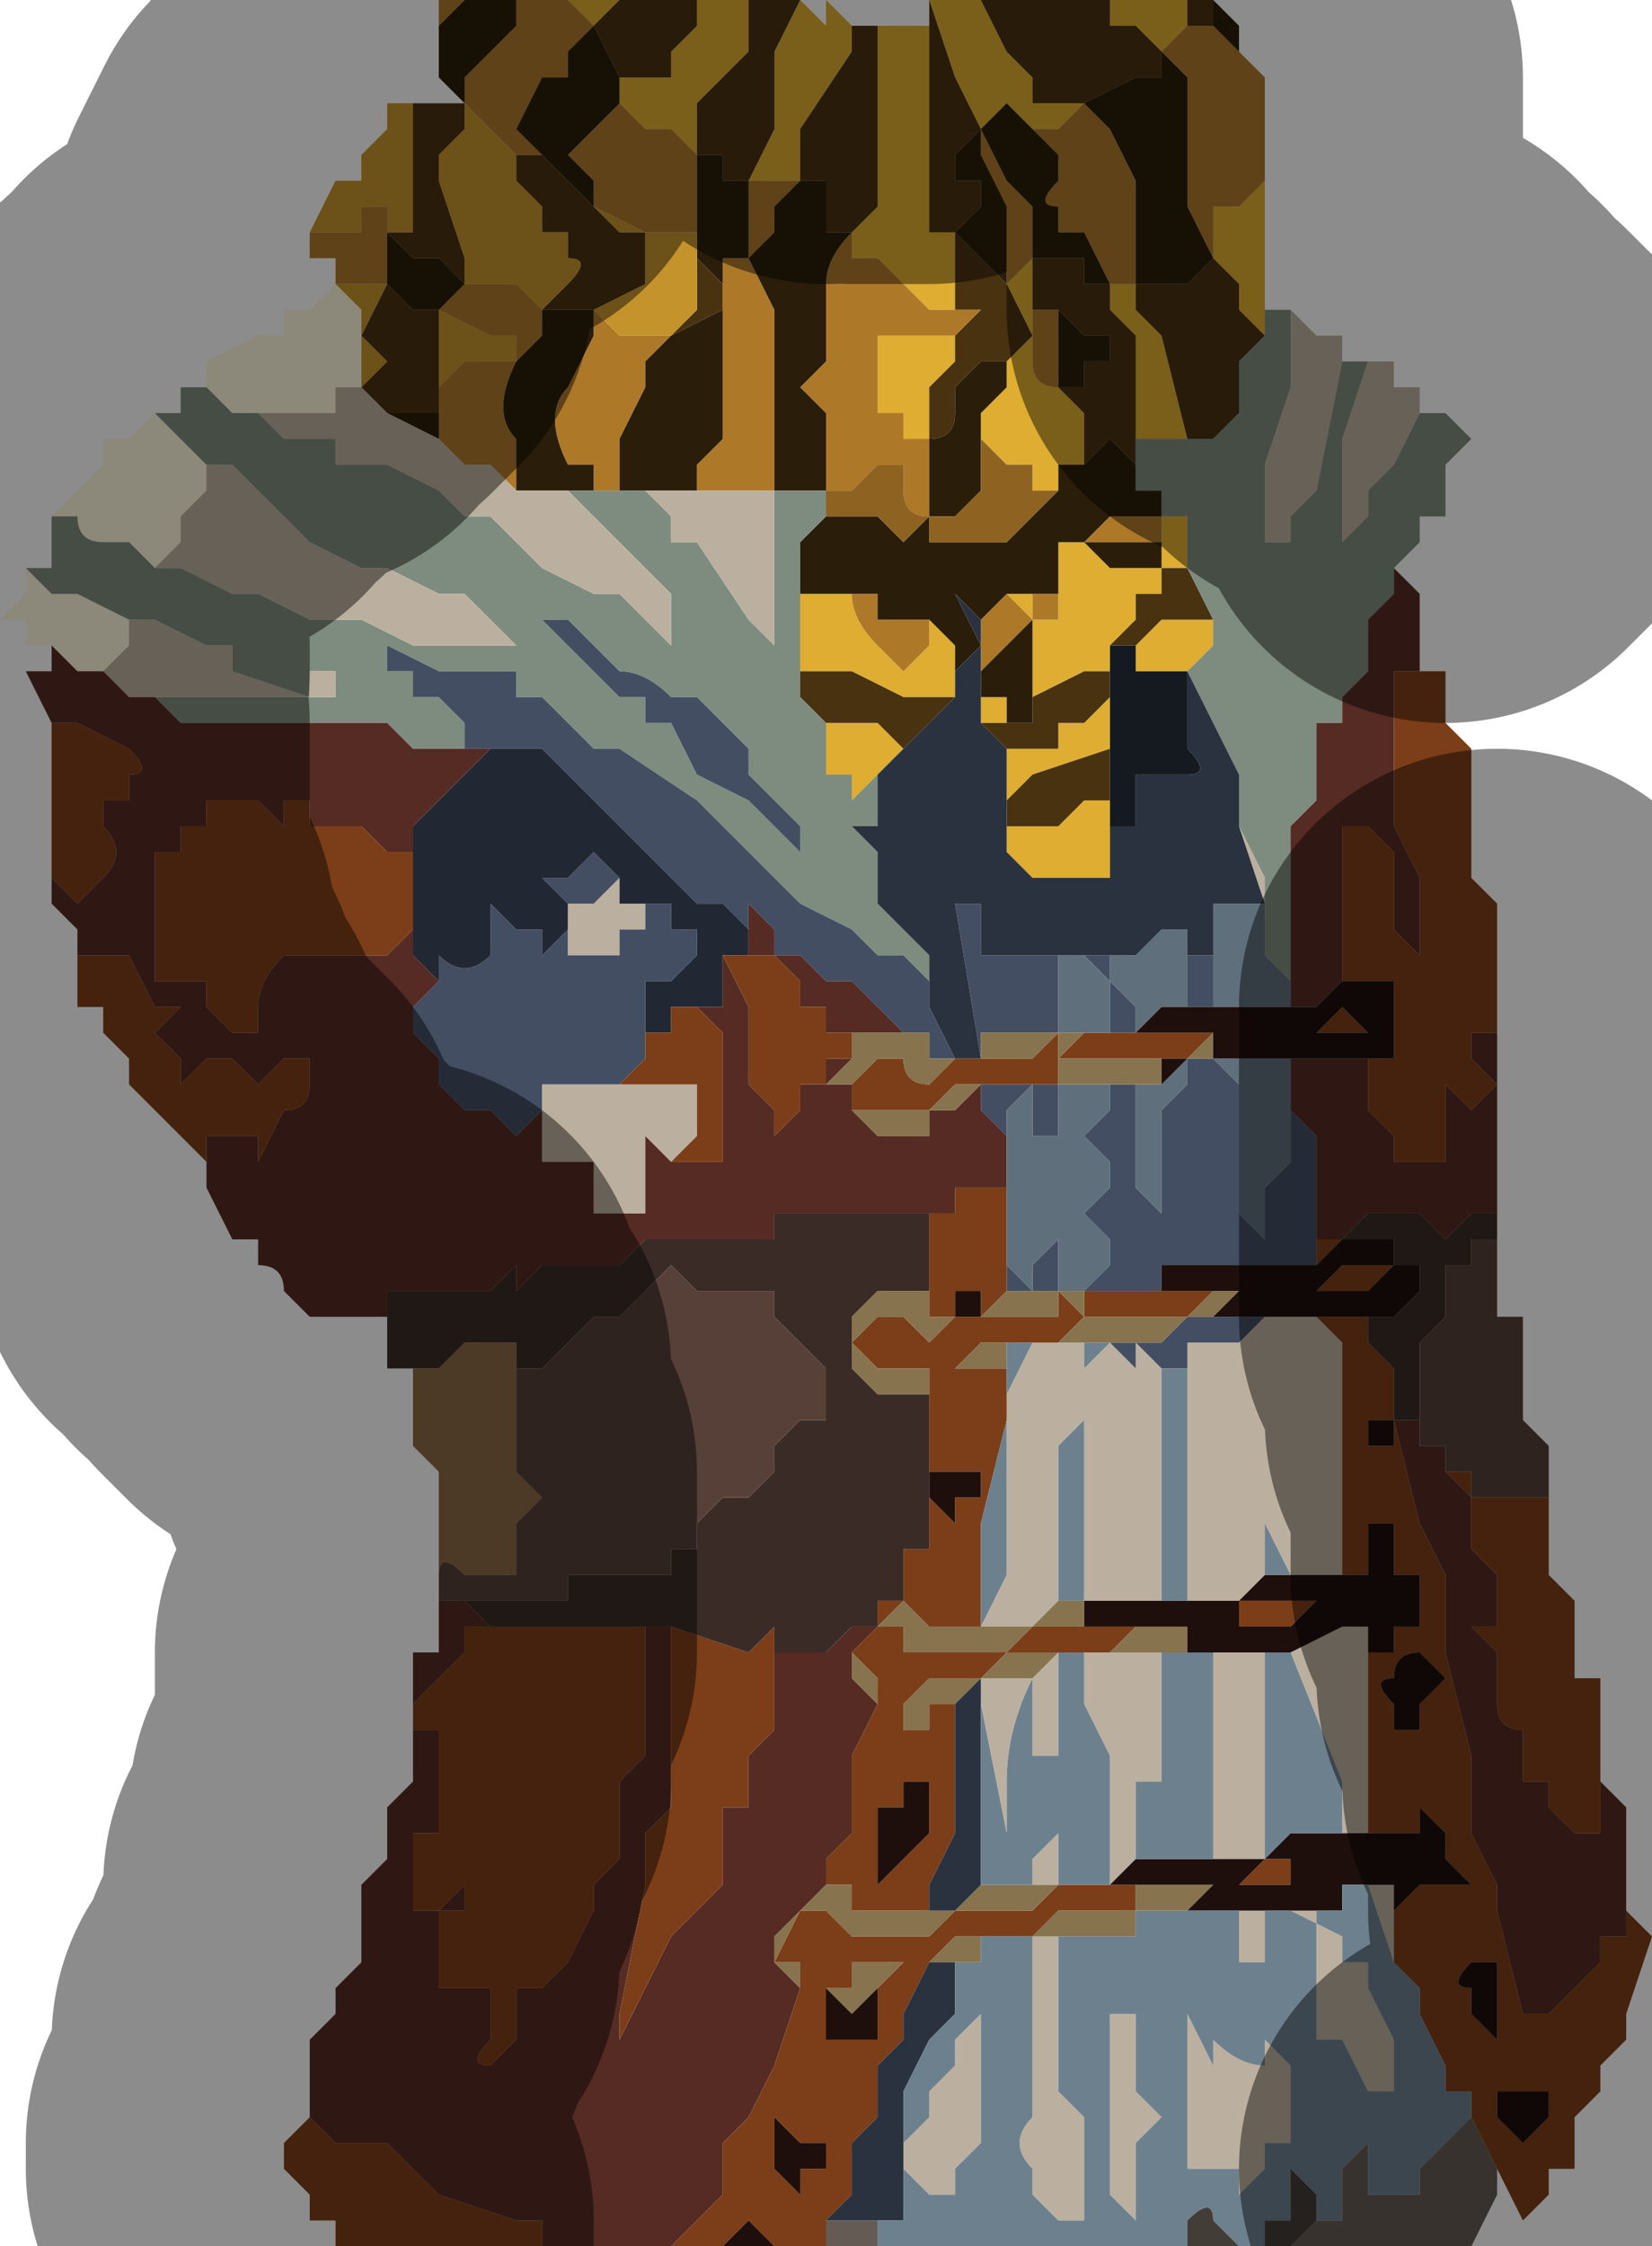 <?xml version="1.0" encoding="UTF-8" standalone="no"?>
<svg xmlns:xlink="http://www.w3.org/1999/xlink" height="4.35px" width="3.2px" xmlns="http://www.w3.org/2000/svg">
  <g transform="matrix(1.0, 0.0, 0.0, 1.0, 1.6, 2.2)">
    <path d="M-0.5 -2.2 L-0.4 -2.2 -0.45 -2.15 -0.45 -2.15 -0.5 -2.2 M-0.25 -2.2 L-0.15 -2.2 -0.15 -2.1 -0.2 -2.05 -0.2 -2.05 -0.25 -2.0 -0.25 -2.0 -0.25 -1.9 -0.3 -1.95 -0.35 -1.95 -0.4 -2.0 -0.4 -2.0 -0.4 -2.05 -0.35 -2.05 -0.35 -2.05 -0.3 -2.05 -0.3 -2.1 -0.25 -2.15 -0.25 -2.2 M-0.05 -2.2 L-0.05 -2.2 0.0 -2.15 0.0 -2.2 0.05 -2.15 0.05 -2.15 0.05 -2.1 -0.05 -1.95 -0.05 -1.85 -0.05 -1.85 -0.1 -1.85 -0.1 -1.85 -0.15 -1.85 -0.1 -1.95 -0.1 -2.1 -0.05 -2.2 M0.1 -2.15 L0.15 -2.15 0.15 -2.15 0.2 -2.15 0.2 -1.95 0.2 -1.9 Q0.2 -1.8 0.2 -1.75 L0.2 -1.75 0.25 -1.75 0.25 -1.6 0.25 -1.6 0.2 -1.6 0.2 -1.6 0.15 -1.65 0.15 -1.65 0.1 -1.7 0.05 -1.7 0.05 -1.75 0.05 -1.75 0.1 -1.8 0.1 -1.9 0.1 -2.1 0.1 -2.15 M0.2 -2.2 L0.3 -2.2 0.35 -2.1 0.4 -2.05 0.4 -2.0 0.45 -2.0 0.5 -2.0 0.45 -1.95 0.45 -1.95 0.4 -1.95 0.4 -1.95 0.35 -2.0 0.3 -1.95 0.3 -1.95 0.25 -2.05 0.25 -2.05 0.2 -2.2 M0.55 -2.2 L0.7 -2.2 0.7 -2.15 0.7 -2.15 0.65 -2.1 0.6 -2.15 0.55 -2.15 0.55 -2.2 M0.85 -1.85 L0.85 -1.8 0.85 -1.65 0.85 -1.6 0.85 -1.55 0.8 -1.6 0.8 -1.65 0.75 -1.7 0.75 -1.75 0.75 -1.8 0.8 -1.8 0.8 -1.8 0.85 -1.85 M0.55 -1.65 L0.6 -1.65 0.6 -1.6 0.65 -1.55 0.65 -1.55 0.7 -1.35 0.75 -1.35 0.7 -1.35 0.65 -1.35 0.65 -1.35 0.6 -1.35 0.6 -1.5 0.6 -1.55 0.55 -1.6 0.55 -1.65 M0.3 -1.95 L0.3 -1.95 M0.6 -1.5 L0.6 -1.5 M0.6 -1.3 Q0.6 -1.35 0.6 -1.35 L0.6 -1.3 M0.25 -1.55 L0.25 -1.5 0.2 -1.45 0.2 -1.35 0.2 -1.35 0.2 -1.3 0.2 -1.35 0.15 -1.35 0.15 -1.4 0.15 -1.4 0.1 -1.4 0.05 -1.4 0.1 -1.4 0.1 -1.5 0.1 -1.55 0.15 -1.55 0.15 -1.55 0.2 -1.55 0.2 -1.55 0.25 -1.55 M0.35 -1.45 L0.35 -1.5 0.4 -1.55 0.35 -1.65 0.4 -1.7 0.4 -1.6 0.4 -1.6 0.4 -1.6 0.4 -1.55 0.4 -1.5 Q0.4 -1.45 0.45 -1.45 L0.45 -1.45 0.5 -1.4 0.5 -1.35 0.5 -1.3 0.45 -1.3 0.45 -1.25 0.4 -1.25 0.4 -1.3 0.35 -1.3 Q0.35 -1.3 0.3 -1.35 0.3 -1.35 0.3 -1.4 L0.35 -1.45 0.35 -1.45 M0.65 -1.25 L0.65 -1.2 0.7 -1.2 0.7 -1.15 0.7 -1.1 0.7 -1.1 0.65 -1.1 0.65 -1.05 0.6 -1.05 0.6 -1.0 0.55 -0.95 0.55 -0.95 0.55 -0.95 0.55 -0.9 0.5 -0.9 0.4 -0.85 0.4 -0.95 0.4 -1.0 0.4 -1.0 0.35 -1.05 0.4 -1.05 0.4 -1.0 0.45 -1.0 0.45 -1.05 0.45 -1.05 0.45 -1.15 0.5 -1.15 0.5 -1.15 0.5 -1.15 0.55 -1.1 0.6 -1.1 0.65 -1.1 0.65 -1.1 0.65 -1.1 0.65 -1.15 0.65 -1.2 0.65 -1.2 0.65 -1.25 M0.75 -1.0 L0.75 -0.95 0.7 -0.9 0.7 -0.9 0.65 -0.9 0.65 -0.9 0.6 -0.9 0.6 -0.95 0.6 -0.95 0.65 -1.0 0.7 -1.0 0.75 -1.0 M0.55 -0.85 L0.55 -0.8 0.55 -0.75 0.4 -0.7 0.4 -0.7 0.35 -0.65 0.35 -0.65 0.35 -0.75 0.35 -0.75 0.4 -0.75 0.45 -0.75 0.45 -0.8 0.5 -0.8 0.55 -0.85 M0.55 -0.65 L0.55 -0.65 0.55 -0.65 0.55 -0.6 0.55 -0.5 0.5 -0.5 0.45 -0.5 0.45 -0.5 0.4 -0.5 0.4 -0.5 0.35 -0.55 0.35 -0.6 0.4 -0.6 0.4 -0.6 0.45 -0.6 0.5 -0.65 0.55 -0.65 M0.7 -0.9 L0.7 -0.9 M0.35 -0.85 L0.35 -0.8 0.3 -0.8 0.3 -0.8 0.3 -0.85 0.35 -0.85 M-0.05 -1.15 L0.0 -1.15 0.0 -1.15 0.0 -1.15 -0.05 -1.15 M-0.05 -1.05 L0.0 -1.05 0.05 -1.05 Q0.05 -1.0 0.1 -0.95 L0.1 -0.95 0.15 -0.9 Q0.15 -0.9 0.2 -0.95 L0.2 -1.0 0.2 -1.05 0.2 -1.0 0.2 -1.0 0.25 -0.95 0.25 -0.9 0.25 -0.9 0.25 -0.85 0.25 -0.85 0.2 -0.85 0.2 -0.85 0.15 -0.85 0.05 -0.9 0.0 -0.9 -0.05 -0.9 -0.05 -0.95 -0.05 -1.05 M0.0 -0.8 L0.05 -0.8 0.05 -0.8 0.1 -0.8 0.15 -0.75 0.15 -0.75 0.1 -0.7 0.05 -0.65 0.05 -0.7 0.0 -0.7 0.0 -0.8" fill="#dead31" fill-rule="evenodd" stroke="none"/>
    <path d="M-0.8 -2.0 L-0.75 -2.0 -0.75 -2.0 -0.7 -2.0 -0.7 -1.95 -0.75 -1.9 -0.75 -1.85 -0.7 -1.7 -0.7 -1.65 -0.75 -1.7 -0.75 -1.7 -0.8 -1.7 -0.85 -1.75 -0.8 -1.75 -0.8 -1.85 -0.8 -2.0 M-0.4 -2.2 L-0.25 -2.2 -0.25 -2.15 -0.3 -2.1 -0.3 -2.05 -0.35 -2.05 -0.35 -2.05 -0.4 -2.05 -0.4 -2.0 -0.4 -2.0 -0.4 -2.05 -0.45 -2.15 -0.45 -2.15 -0.4 -2.2 M-0.15 -2.2 L-0.05 -2.2 -0.1 -2.1 -0.1 -1.95 -0.15 -1.85 -0.2 -1.85 -0.2 -1.9 -0.25 -1.9 -0.25 -2.0 -0.25 -2.0 -0.2 -2.05 -0.2 -2.05 -0.15 -2.1 -0.15 -2.2 M0.05 -2.15 L0.05 -2.15 0.1 -2.15 0.1 -2.1 0.1 -1.9 0.1 -1.8 0.05 -1.75 0.05 -1.75 0.0 -1.75 0.0 -1.85 -0.05 -1.85 -0.05 -1.95 0.05 -2.1 0.05 -2.15 M0.2 -2.15 L0.2 -2.2 0.2 -2.2 0.25 -2.05 0.25 -2.05 0.3 -1.95 0.3 -1.95 0.25 -1.9 0.25 -1.85 0.3 -1.85 0.3 -1.8 0.25 -1.75 0.25 -1.75 0.2 -1.75 0.2 -1.75 Q0.2 -1.8 0.2 -1.9 L0.2 -1.95 0.2 -2.15 M0.3 -2.2 L0.55 -2.2 0.55 -2.15 0.6 -2.15 0.65 -2.1 0.65 -2.05 0.6 -2.05 0.6 -2.05 0.5 -2.0 0.45 -2.0 0.4 -2.0 0.4 -2.05 0.35 -2.1 0.3 -2.2 M0.7 -2.2 L0.75 -2.2 0.75 -2.15 0.7 -2.15 0.7 -2.2 M0.6 -1.65 L0.65 -1.65 0.7 -1.65 0.7 -1.65 0.75 -1.7 0.8 -1.65 0.8 -1.6 0.85 -1.55 0.85 -1.55 0.8 -1.5 0.8 -1.4 0.8 -1.4 0.75 -1.35 0.75 -1.35 0.7 -1.35 0.65 -1.55 0.65 -1.55 0.6 -1.6 0.6 -1.65 M0.25 -1.6 L0.25 -1.75 0.3 -1.7 0.3 -1.7 0.35 -1.65 0.35 -1.65 0.4 -1.55 0.35 -1.5 0.35 -1.45 0.35 -1.5 0.3 -1.5 0.3 -1.5 0.25 -1.45 0.25 -1.4 Q0.25 -1.35 0.2 -1.35 L0.2 -1.35 0.2 -1.45 0.25 -1.5 0.25 -1.55 0.25 -1.55 0.3 -1.6 0.3 -1.6 0.25 -1.6 M0.4 -1.7 L0.45 -1.7 0.5 -1.7 0.5 -1.65 0.55 -1.65 0.55 -1.65 0.55 -1.6 0.6 -1.55 0.6 -1.5 0.6 -1.35 Q0.6 -1.35 0.6 -1.3 L0.6 -1.3 0.55 -1.35 0.55 -1.35 0.5 -1.3 0.5 -1.3 0.5 -1.35 0.5 -1.4 0.45 -1.45 0.5 -1.45 0.5 -1.5 0.55 -1.5 0.55 -1.5 0.6 -1.5 0.55 -1.5 0.55 -1.55 0.5 -1.55 0.45 -1.6 0.45 -1.6 0.4 -1.6 0.4 -1.6 0.4 -1.7 M0.7 -1.1 L0.75 -1.0 0.7 -1.0 0.65 -1.0 0.6 -0.95 0.6 -0.95 0.55 -0.95 0.55 -0.95 0.6 -1.0 0.6 -1.05 0.65 -1.05 0.65 -1.1 0.7 -1.1 0.7 -1.1 M0.55 -0.9 L0.55 -0.85 0.5 -0.8 0.45 -0.8 0.45 -0.75 0.4 -0.75 0.35 -0.75 0.35 -0.75 0.3 -0.8 0.35 -0.8 0.35 -0.85 0.35 -0.8 0.4 -0.8 0.4 -0.85 0.4 -0.85 0.5 -0.9 0.55 -0.9 M0.55 -0.75 L0.55 -0.65 0.55 -0.65 0.55 -0.65 0.5 -0.65 0.45 -0.6 0.4 -0.6 0.4 -0.6 0.35 -0.6 0.35 -0.65 0.35 -0.65 0.4 -0.7 0.4 -0.7 0.55 -0.75 M0.25 -0.85 L0.2 -0.8 0.2 -0.8 0.15 -0.75 0.15 -0.75 0.15 -0.75 0.1 -0.8 0.05 -0.8 0.05 -0.8 0.0 -0.8 -0.05 -0.85 -0.05 -0.9 0.0 -0.9 0.05 -0.9 0.15 -0.85 0.2 -0.85 0.2 -0.85 0.25 -0.85 0.25 -0.85 M-0.45 -1.8 L-0.45 -1.8 -0.4 -1.75 -0.35 -1.75 -0.35 -1.75 -0.35 -1.65 -0.35 -1.65 -0.45 -1.6 -0.45 -1.6 -0.5 -1.6 -0.55 -1.6 -0.5 -1.65 Q-0.45 -1.7 -0.5 -1.7 L-0.5 -1.75 -0.55 -1.75 -0.55 -1.8 -0.6 -1.85 -0.6 -1.85 -0.6 -1.9 -0.55 -1.9 Q-0.55 -1.9 -0.5 -1.85 L-0.45 -1.8 M-0.7 -2.0 L-0.7 -2.0 M-0.75 -1.45 L-0.75 -1.45 -0.75 -1.4 -0.85 -1.4 -0.85 -1.4 -0.85 -1.4 -0.9 -1.45 -0.9 -1.45 -0.85 -1.5 -0.9 -1.55 -0.85 -1.65 -0.8 -1.6 -0.75 -1.6 -0.75 -1.55 -0.75 -1.55 -0.75 -1.45 M-0.2 -1.65 L-0.2 -1.65 -0.2 -1.6 -0.3 -1.55 -0.3 -1.55 -0.25 -1.6 -0.25 -1.65 -0.25 -1.75 -0.25 -1.7 -0.2 -1.65" fill="#483210" fill-rule="evenodd" stroke="none"/>
    <path d="M-0.95 -1.65 L-0.95 -1.7 -1.0 -1.7 -1.0 -1.75 -0.95 -1.75 -0.9 -1.75 -0.9 -1.8 -0.85 -1.8 -0.85 -1.75 -0.85 -1.7 -0.85 -1.65 -0.85 -1.65 -0.95 -1.65 -0.95 -1.65 M-0.75 -2.15 L-0.75 -2.2 -0.7 -2.2 -0.75 -2.15 -0.75 -2.15 M-0.6 -2.2 L-0.5 -2.2 -0.45 -2.15 -0.5 -2.1 -0.5 -2.05 -0.55 -2.05 -0.6 -1.95 -0.55 -1.9 -0.6 -1.9 -0.6 -1.9 -0.7 -2.0 -0.7 -2.05 -0.6 -2.15 -0.6 -2.2 M0.85 -2.05 L0.85 -1.95 0.85 -1.85 0.85 -1.85 0.8 -1.8 0.8 -1.8 0.75 -1.8 0.75 -1.75 0.75 -1.7 0.75 -1.7 0.7 -1.8 0.7 -1.95 0.7 -2.05 0.65 -2.1 0.7 -2.15 0.7 -2.15 0.75 -2.15 0.85 -2.05 M0.5 -2.0 L0.5 -2.0 0.55 -1.95 0.6 -1.85 0.6 -1.7 0.6 -1.65 0.55 -1.65 0.55 -1.65 0.5 -1.75 0.45 -1.75 0.45 -1.8 Q0.4 -1.8 0.45 -1.85 L0.45 -1.9 0.4 -1.95 0.45 -1.95 0.45 -1.95 0.5 -2.0 M0.05 -1.75 L0.05 -1.7 0.1 -1.7 0.15 -1.65 0.15 -1.65 0.2 -1.6 0.2 -1.6 0.25 -1.6 0.25 -1.6 0.3 -1.6 0.3 -1.6 0.25 -1.55 0.25 -1.55 0.2 -1.55 0.2 -1.55 0.15 -1.55 0.15 -1.55 0.1 -1.55 0.1 -1.5 0.1 -1.4 0.05 -1.4 0.1 -1.4 0.15 -1.4 0.15 -1.4 0.15 -1.35 0.2 -1.35 0.2 -1.3 0.2 -1.35 0.2 -1.3 0.2 -1.2 Q0.15 -1.2 0.15 -1.25 L0.15 -1.3 0.1 -1.3 0.1 -1.3 0.05 -1.25 0.0 -1.25 0.0 -1.4 -0.05 -1.45 0.0 -1.5 0.0 -1.55 0.0 -1.6 0.0 -1.65 Q0.0 -1.7 0.05 -1.75 M0.25 -1.75 L0.2 -1.75 0.25 -1.75 0.25 -1.75 M0.35 -1.65 L0.35 -1.75 0.35 -1.8 0.3 -1.9 0.3 -1.95 0.3 -1.95 0.35 -1.85 0.35 -1.85 0.4 -1.8 0.4 -1.7 0.35 -1.65 M0.4 -1.6 L0.45 -1.6 0.45 -1.5 0.45 -1.45 0.45 -1.45 Q0.4 -1.45 0.4 -1.5 L0.4 -1.55 0.4 -1.6 0.4 -1.6 M0.0 -1.25 L0.0 -1.25 M0.35 -1.45 L0.35 -1.45 0.35 -1.45 M0.65 -1.2 L0.65 -1.2 0.65 -1.15 0.65 -1.15 0.55 -1.15 0.5 -1.15 0.5 -1.15 0.55 -1.2 0.6 -1.2 0.65 -1.2 M0.5 -1.15 L0.5 -1.15 M-0.05 -1.15 L-0.05 -1.15 -0.05 -1.15 -0.05 -1.15 M0.05 -1.05 L0.1 -1.05 0.1 -1.0 0.15 -1.0 0.2 -1.0 0.2 -0.95 Q0.15 -0.9 0.15 -0.9 L0.1 -0.95 0.1 -0.95 Q0.05 -1.0 0.05 -1.05 M0.3 -1.0 L0.3 -1.0 0.35 -1.05 0.35 -1.05 0.4 -1.05 0.45 -1.05 0.45 -1.05 0.45 -1.0 0.4 -1.0 0.4 -1.05 0.35 -1.05 0.4 -1.0 0.4 -1.0 0.35 -0.95 0.3 -0.9 0.3 -1.0 M-0.4 -2.0 L-0.4 -2.0 -0.35 -1.95 -0.3 -1.95 -0.25 -1.9 -0.25 -1.8 -0.25 -1.75 -0.35 -1.75 -0.35 -1.75 -0.45 -1.8 -0.45 -1.8 -0.45 -1.85 -0.5 -1.9 -0.45 -1.95 -0.45 -1.95 -0.4 -2.0 M-0.45 -1.8 L-0.45 -1.8 M-0.15 -1.85 L-0.1 -1.85 -0.1 -1.85 -0.05 -1.85 -0.05 -1.85 -0.05 -1.85 -0.1 -1.8 -0.1 -1.75 -0.15 -1.7 -0.1 -1.6 -0.1 -1.35 -0.1 -1.25 -0.15 -1.25 -0.2 -1.25 -0.25 -1.25 -0.25 -1.3 -0.2 -1.35 -0.2 -1.4 -0.2 -1.65 -0.2 -1.7 -0.15 -1.7 -0.15 -1.75 -0.15 -1.85 M-0.7 -1.65 L-0.7 -1.65 -0.6 -1.65 -0.55 -1.6 -0.55 -1.6 -0.55 -1.55 -0.6 -1.5 -0.6 -1.5 Q-0.65 -1.4 -0.6 -1.35 L-0.6 -1.3 -0.6 -1.25 -0.6 -1.25 -0.65 -1.3 -0.65 -1.3 -0.7 -1.3 Q-0.7 -1.3 -0.75 -1.35 L-0.75 -1.35 -0.75 -1.4 -0.75 -1.45 -0.7 -1.5 -0.65 -1.5 -0.65 -1.5 -0.6 -1.5 -0.6 -1.55 -0.65 -1.55 -0.65 -1.55 -0.75 -1.6 -0.7 -1.65 M-0.75 -1.45 L-0.75 -1.45 M-0.2 -1.65 L-0.15 -1.65 -0.15 -1.65 -0.15 -1.65 -0.2 -1.65 M-0.3 -1.55 L-0.3 -1.55 -0.35 -1.5 -0.35 -1.45 -0.4 -1.35 -0.4 -1.25 -0.4 -1.25 -0.4 -1.25 -0.45 -1.25 -0.45 -1.3 -0.5 -1.3 Q-0.55 -1.4 -0.5 -1.45 L-0.45 -1.55 -0.45 -1.6 -0.4 -1.55 -0.4 -1.55 -0.35 -1.55 -0.3 -1.55" fill="#ad7929" fill-rule="evenodd" stroke="none"/>
    <path d="M-0.7 -2.0 L-0.75 -2.05 -0.75 -2.1 -0.75 -2.15 -0.75 -2.15 -0.7 -2.2 -0.6 -2.2 -0.6 -2.15 -0.7 -2.05 -0.7 -2.0 -0.7 -2.0 M0.75 -2.2 L0.75 -2.2 0.8 -2.15 0.8 -2.1 0.8 -2.1 0.85 -2.05 0.75 -2.15 0.7 -2.15 0.75 -2.15 0.75 -2.2 M0.65 -2.1 L0.7 -2.05 0.7 -1.95 0.7 -1.8 0.75 -1.7 0.75 -1.7 0.7 -1.65 0.7 -1.65 0.65 -1.65 0.6 -1.65 0.6 -1.7 0.6 -1.85 0.55 -1.95 0.5 -2.0 0.5 -2.0 0.6 -2.05 0.6 -2.05 0.65 -2.05 0.65 -2.1 M0.4 -1.95 L0.45 -1.9 0.45 -1.85 Q0.4 -1.8 0.45 -1.8 L0.45 -1.75 0.5 -1.75 0.55 -1.65 0.55 -1.65 0.55 -1.65 0.5 -1.65 0.5 -1.7 0.45 -1.7 0.4 -1.7 0.4 -1.8 0.35 -1.85 0.35 -1.85 0.3 -1.95 0.3 -1.95 0.3 -1.9 0.35 -1.8 0.35 -1.75 0.35 -1.65 0.35 -1.65 0.3 -1.7 0.3 -1.7 0.25 -1.75 0.25 -1.75 0.3 -1.8 0.3 -1.85 0.25 -1.85 0.25 -1.9 0.3 -1.95 0.3 -1.95 0.35 -2.0 0.4 -1.95 0.4 -1.95 M0.2 -1.75 L0.25 -1.75 0.25 -1.75 0.2 -1.75 M0.6 -1.5 L0.6 -1.5 0.55 -1.5 0.55 -1.5 0.5 -1.5 0.5 -1.45 0.45 -1.45 0.45 -1.5 0.45 -1.6 0.45 -1.6 0.5 -1.55 0.55 -1.55 0.55 -1.5 0.6 -1.5 M0.6 -1.3 L0.6 -1.35 0.6 -1.3 0.6 -1.25 0.65 -1.25 0.65 -1.25 0.65 -1.2 0.6 -1.2 0.55 -1.2 0.5 -1.15 0.5 -1.15 0.55 -1.15 0.65 -1.15 0.65 -1.15 0.65 -1.1 0.65 -1.1 0.65 -1.1 0.6 -1.1 0.55 -1.1 0.5 -1.15 0.5 -1.15 0.45 -1.15 0.45 -1.05 0.4 -1.05 0.35 -1.05 0.35 -1.05 0.3 -1.0 0.3 -1.0 0.3 -1.0 0.25 -1.05 0.25 -1.05 0.3 -0.95 0.25 -0.9 0.25 -0.95 0.2 -1.0 0.2 -1.0 0.2 -1.05 0.2 -1.0 0.15 -1.0 0.1 -1.0 0.1 -1.05 0.05 -1.05 0.0 -1.05 -0.05 -1.05 -0.05 -1.15 0.0 -1.2 0.0 -1.2 0.05 -1.2 0.1 -1.2 0.1 -1.2 0.15 -1.15 0.2 -1.2 Q0.2 -1.15 0.2 -1.15 L0.25 -1.15 0.3 -1.15 0.3 -1.15 0.35 -1.15 0.4 -1.2 0.4 -1.2 0.45 -1.25 0.45 -1.3 0.5 -1.3 0.5 -1.3 0.55 -1.35 0.55 -1.35 0.6 -1.3 0.6 -1.3 M0.2 -1.35 Q0.25 -1.35 0.25 -1.4 L0.25 -1.45 0.3 -1.5 0.3 -1.5 0.35 -1.5 0.35 -1.45 0.3 -1.4 Q0.3 -1.35 0.3 -1.35 L0.3 -1.25 0.25 -1.2 0.2 -1.2 0.2 -1.3 0.2 -1.35 M-0.05 -1.85 L0.0 -1.85 0.0 -1.75 0.05 -1.75 Q0.0 -1.7 0.0 -1.65 L0.0 -1.6 0.0 -1.55 0.0 -1.5 -0.05 -1.45 0.0 -1.4 0.0 -1.25 0.0 -1.25 -0.05 -1.25 -0.1 -1.25 -0.1 -1.35 -0.1 -1.6 -0.15 -1.7 -0.1 -1.75 -0.1 -1.8 -0.05 -1.85 -0.05 -1.85 M0.35 -1.45 L0.35 -1.45 M0.4 -0.85 L0.4 -0.85 0.4 -0.8 0.35 -0.8 0.35 -0.85 0.3 -0.85 0.3 -0.9 0.35 -0.95 0.4 -1.0 0.4 -0.95 0.4 -0.85 M-0.05 -1.15 L-0.05 -1.15 0.0 -1.15 0.0 -1.15 0.0 -1.15 -0.05 -1.15 -0.05 -1.15 M-0.6 -1.9 L-0.55 -1.9 -0.6 -1.95 -0.55 -2.05 -0.5 -2.05 -0.5 -2.1 -0.45 -2.15 -0.4 -2.05 -0.4 -2.0 -0.4 -2.0 -0.45 -1.95 -0.45 -1.95 -0.5 -1.9 -0.45 -1.85 -0.45 -1.8 -0.5 -1.85 Q-0.55 -1.9 -0.55 -1.9 L-0.6 -1.9 M-0.25 -1.75 L-0.25 -1.8 -0.25 -1.9 -0.2 -1.9 -0.2 -1.85 -0.15 -1.85 -0.15 -1.75 -0.15 -1.7 -0.2 -1.7 -0.2 -1.65 -0.2 -1.4 -0.2 -1.35 -0.25 -1.3 -0.25 -1.25 -0.35 -1.25 -0.35 -1.25 -0.4 -1.25 -0.4 -1.25 -0.4 -1.35 -0.35 -1.45 -0.35 -1.5 -0.3 -1.55 -0.3 -1.55 -0.3 -1.55 -0.2 -1.6 -0.2 -1.65 -0.25 -1.7 -0.25 -1.75 M-0.1 -1.25 L-0.1 -1.25 M-0.85 -1.75 L-0.8 -1.7 -0.75 -1.7 -0.75 -1.7 -0.7 -1.65 -0.75 -1.6 -0.75 -1.55 -0.75 -1.6 -0.8 -1.6 -0.85 -1.65 -0.85 -1.65 -0.85 -1.7 -0.85 -1.75 M-0.55 -1.6 L-0.5 -1.6 -0.45 -1.6 -0.45 -1.6 -0.45 -1.55 -0.5 -1.45 Q-0.55 -1.4 -0.5 -1.3 L-0.45 -1.3 -0.45 -1.25 -0.5 -1.25 -0.5 -1.25 -0.55 -1.25 -0.6 -1.25 -0.6 -1.3 -0.6 -1.35 Q-0.65 -1.4 -0.6 -1.5 L-0.6 -1.5 -0.55 -1.55 -0.55 -1.6 M-0.75 -1.45 L-0.75 -1.4 -0.75 -1.35 -0.75 -1.35 -0.75 -1.35 -0.85 -1.4 -0.85 -1.4 -0.85 -1.4 -0.75 -1.4 -0.75 -1.45" fill="#2a1d09" fill-rule="evenodd" stroke="none"/>
    <path d="M-1.0 -1.75 L-0.95 -1.85 -0.9 -1.85 -0.9 -1.9 -0.85 -1.95 -0.85 -2.0 -0.8 -2.0 -0.8 -1.85 -0.8 -1.75 -0.85 -1.75 -0.85 -1.8 -0.9 -1.8 -0.9 -1.75 -0.95 -1.75 -1.0 -1.75 M-0.45 -1.8 L-0.45 -1.8 -0.35 -1.75 -0.35 -1.75 -0.25 -1.75 -0.25 -1.65 -0.25 -1.6 -0.3 -1.55 -0.35 -1.55 -0.4 -1.55 -0.4 -1.55 -0.45 -1.6 -0.35 -1.65 -0.35 -1.65 -0.35 -1.75 -0.35 -1.75 -0.4 -1.75 -0.45 -1.8 M-0.7 -1.65 L-0.7 -1.7 -0.75 -1.85 -0.75 -1.9 -0.7 -1.95 -0.7 -2.0 -0.6 -1.9 -0.6 -1.9 -0.6 -1.85 -0.6 -1.85 -0.55 -1.8 -0.55 -1.75 -0.5 -1.75 -0.5 -1.7 Q-0.45 -1.7 -0.5 -1.65 L-0.55 -1.6 -0.55 -1.6 -0.6 -1.65 -0.7 -1.65 -0.7 -1.65 M-0.75 -1.6 L-0.65 -1.55 -0.65 -1.55 -0.6 -1.55 -0.6 -1.5 -0.65 -1.5 -0.65 -1.5 -0.7 -1.5 -0.75 -1.45 -0.75 -1.55 -0.75 -1.55 -0.75 -1.6 M-0.9 -1.45 L-0.9 -1.55 -0.9 -1.6 -0.95 -1.65 -0.85 -1.65 -0.9 -1.55 -0.85 -1.5 -0.9 -1.45 -0.9 -1.45 -0.9 -1.45 M-0.2 -1.65 L-0.15 -1.65 -0.15 -1.65 -0.15 -1.65 -0.2 -1.65 -0.2 -1.65" fill="#c5932c" fill-rule="evenodd" stroke="none"/>
    <path d="M-1.5 -0.95 L-1.55 -0.95 -1.55 -1.0 -1.6 -1.0 -1.55 -1.05 -1.55 -1.1 -1.5 -1.05 -1.45 -1.05 -1.35 -1.0 -1.35 -0.95 -1.4 -0.9 -1.4 -0.9 -1.4 -0.9 -1.45 -0.9 -1.45 -0.9 -1.5 -0.95 -1.5 -0.95 M-1.5 -1.2 L-1.45 -1.25 -1.45 -1.25 -1.4 -1.3 -1.4 -1.35 -1.35 -1.35 -1.35 -1.35 -1.3 -1.4 -1.2 -1.3 -1.2 -1.3 -1.2 -1.25 -1.25 -1.2 -1.25 -1.2 -1.25 -1.15 -1.3 -1.1 -1.3 -1.1 -1.35 -1.15 Q-1.4 -1.15 -1.4 -1.15 -1.45 -1.15 -1.45 -1.2 L-1.5 -1.2 M-1.2 -1.45 L-1.2 -1.5 -1.1 -1.55 -1.05 -1.55 -1.05 -1.6 -1.0 -1.6 -1.0 -1.6 -0.95 -1.65 -0.9 -1.6 -0.9 -1.55 -0.9 -1.45 -0.95 -1.45 -0.95 -1.45 -0.95 -1.4 -1.0 -1.4 -1.0 -1.4 -1.05 -1.4 -1.05 -1.4 -1.1 -1.4 -1.15 -1.4 -1.15 -1.4 -1.2 -1.45 M-0.95 -1.65 L-0.95 -1.65" fill="#fff7de" fill-rule="evenodd" stroke="none"/>
    <path d="M1.15 -1.4 L1.2 -1.4 1.2 -1.4 1.25 -1.35 1.25 -1.35 1.2 -1.3 1.2 -1.25 1.2 -1.2 1.15 -1.2 1.15 -1.15 1.15 -1.15 1.1 -1.1 1.1 -1.05 1.1 -1.05 1.05 -1.0 1.05 -1.0 1.05 -0.9 1.0 -0.85 1.0 -0.85 1.0 -0.8 0.95 -0.8 0.95 -0.8 0.95 -0.7 0.95 -0.65 0.9 -0.6 0.9 -0.5 0.9 -0.35 0.9 -0.3 0.9 -0.3 0.85 -0.35 0.85 -0.4 0.85 -0.45 0.85 -0.5 0.8 -0.6 0.8 -0.65 0.8 -0.7 0.7 -0.9 0.75 -0.95 0.75 -1.0 0.7 -1.1 0.7 -1.15 0.7 -1.2 0.65 -1.2 0.65 -1.25 0.65 -1.25 0.6 -1.25 0.6 -1.3 0.6 -1.35 0.65 -1.35 0.65 -1.35 0.7 -1.35 0.75 -1.35 0.75 -1.35 0.8 -1.4 0.8 -1.4 0.8 -1.5 0.85 -1.55 0.85 -1.55 0.85 -1.6 0.9 -1.6 0.9 -1.6 0.9 -1.45 0.85 -1.3 0.85 -1.2 0.85 -1.15 0.9 -1.15 0.9 -1.2 0.95 -1.25 1.0 -1.5 1.0 -1.5 1.0 -1.5 1.05 -1.5 1.05 -1.5 1.0 -1.35 1.0 -1.15 0.95 -1.1 1.05 -1.2 1.05 -1.25 1.1 -1.3 1.1 -1.3 1.15 -1.4 M-1.55 -1.1 L-1.5 -1.1 -1.5 -1.2 -1.45 -1.2 Q-1.45 -1.15 -1.4 -1.15 -1.4 -1.15 -1.35 -1.15 L-1.3 -1.1 -1.3 -1.1 -1.25 -1.1 -1.15 -1.05 -1.15 -1.05 -1.1 -1.05 -1.0 -1.0 -1.0 -1.0 -0.9 -1.0 -0.9 -1.0 -0.8 -0.95 -0.75 -0.95 -0.7 -0.95 -0.65 -0.95 -0.6 -0.95 -0.65 -1.0 -0.7 -1.05 -0.75 -1.05 -0.75 -1.05 -0.85 -1.1 -0.9 -1.1 -1.0 -1.15 -1.1 -1.25 -1.15 -1.3 -1.2 -1.3 -1.2 -1.3 -1.3 -1.4 -1.25 -1.4 -1.25 -1.45 -1.2 -1.45 -1.15 -1.4 -1.15 -1.4 -1.1 -1.4 -1.05 -1.35 -1.0 -1.35 -1.0 -1.35 -0.95 -1.35 -0.95 -1.3 -0.9 -1.3 -0.9 -1.3 -0.85 -1.3 -0.85 -1.3 -0.75 -1.25 -0.7 -1.2 -0.65 -1.2 -0.6 -1.15 -0.55 -1.1 -0.45 -1.05 -0.4 -1.05 -0.3 -0.95 -0.3 -0.95 -0.3 -1.05 -0.4 -1.15 -0.4 -1.15 -0.45 -1.2 -0.45 -1.2 -0.5 -1.25 -0.5 -1.25 -0.45 -1.25 -0.4 -1.25 -0.4 -1.25 -0.35 -1.25 -0.35 -1.25 -0.3 -1.2 -0.3 -1.15 -0.25 -1.15 -0.25 -1.15 -0.15 -1.0 -0.15 -1.0 -0.1 -0.95 Q-0.1 -1.05 -0.1 -1.1 L-0.1 -1.25 -0.05 -1.25 0.0 -1.25 0.0 -1.25 0.0 -1.25 0.0 -1.2 0.0 -1.2 -0.05 -1.15 -0.05 -1.05 -0.05 -0.95 -0.05 -0.9 -0.05 -0.85 0.0 -0.8 0.0 -0.7 0.05 -0.7 0.05 -0.65 0.1 -0.7 0.1 -0.6 0.05 -0.6 0.05 -0.6 0.1 -0.55 0.1 -0.45 0.15 -0.4 0.2 -0.35 0.2 -0.3 0.15 -0.35 0.15 -0.35 0.1 -0.35 0.1 -0.35 0.05 -0.4 -0.05 -0.45 -0.05 -0.45 -0.25 -0.65 -0.25 -0.65 -0.4 -0.75 -0.45 -0.75 -0.55 -0.85 -0.55 -0.85 -0.6 -0.85 -0.6 -0.9 -0.7 -0.9 -0.75 -0.9 -0.85 -0.95 -0.85 -0.95 -0.85 -0.9 -0.8 -0.9 -0.8 -0.85 -0.75 -0.85 -0.75 -0.85 -0.7 -0.8 -0.7 -0.75 -0.8 -0.75 -0.85 -0.8 -0.85 -0.8 -0.9 -0.8 -0.95 -0.8 -0.95 -0.8 -1.0 -0.8 -1.05 -0.8 -1.05 -0.8 -1.1 -0.8 -1.15 -0.8 -1.2 -0.8 -1.25 -0.8 -1.3 -0.85 -1.3 -0.85 -1.3 -0.85 -1.25 -0.85 -1.15 -0.85 -1.15 -0.85 -1.1 -0.85 -1.0 -0.85 -1.0 -0.85 -0.95 -0.85 -0.95 -0.9 -1.0 -0.9 -1.0 -0.85 -1.15 -0.9 -1.15 -0.95 -1.2 -0.95 -1.2 -0.95 -1.3 -1.0 -1.35 -1.0 -1.35 -1.0 -1.45 -1.05 -1.5 -1.05 -1.55 -1.1 M0.8 -0.6 L0.8 -0.6 M-0.05 -1.15 L-0.05 -1.15 M-0.5 -1.0 L-0.5 -1.0 -0.55 -1.0 -0.4 -0.85 -0.35 -0.85 -0.35 -0.8 -0.3 -0.8 -0.25 -0.7 -0.25 -0.7 -0.15 -0.65 -0.1 -0.6 -0.05 -0.55 -0.05 -0.55 0.0 -0.5 -0.05 -0.55 -0.05 -0.6 -0.1 -0.65 -0.15 -0.7 -0.15 -0.75 -0.25 -0.85 -0.3 -0.85 Q-0.35 -0.9 -0.4 -0.9 L-0.45 -0.95 -0.5 -1.0" fill="#7d8c7e" fill-rule="evenodd" stroke="none"/>
    <path d="M1.05 -1.5 L1.05 -1.5 1.1 -1.5 1.1 -1.45 1.15 -1.45 1.15 -1.4 1.1 -1.3 1.1 -1.3 1.05 -1.25 1.05 -1.2 0.95 -1.1 1.0 -1.15 1.0 -1.35 1.05 -1.5 1.05 -1.5 M0.9 -1.6 L0.95 -1.55 1.0 -1.55 1.0 -1.5 1.0 -1.5 0.95 -1.25 0.9 -1.2 0.9 -1.15 0.85 -1.15 0.85 -1.2 0.85 -1.3 0.9 -1.45 0.9 -1.6 M0.8 -0.6 L0.85 -0.5 0.85 -0.45 0.8 -0.6 M-0.3 0.05 L-0.35 0.0 -0.35 0.15 -0.35 0.15 -0.4 0.15 -0.4 0.15 -0.45 0.15 -0.45 0.05 -0.45 0.05 -0.5 0.05 -0.55 0.05 -0.55 -0.05 -0.55 -0.1 -0.5 -0.1 -0.5 -0.1 -0.45 -0.1 -0.45 -0.1 -0.45 -0.1 -0.4 -0.1 -0.4 -0.1 -0.35 -0.1 -0.35 -0.1 -0.3 -0.1 -0.3 -0.1 -0.25 -0.1 -0.25 0.0 -0.3 0.05 -0.3 0.05 M0.9 0.35 L0.95 0.35 1.0 0.4 1.0 0.6 1.0 0.7 1.0 0.85 0.95 0.85 0.9 0.85 0.85 0.75 0.85 0.65 Q0.85 0.65 0.85 0.7 L0.85 0.85 0.8 0.9 0.75 0.9 0.7 0.9 0.7 0.7 0.7 0.55 0.7 0.45 0.65 0.45 0.7 0.45 0.7 0.4 0.75 0.4 0.8 0.4 0.85 0.35 0.9 0.35 M0.65 0.9 L0.6 0.9 0.5 0.9 0.5 0.8 0.5 0.6 0.5 0.45 0.55 0.4 0.6 0.45 0.6 0.4 0.65 0.45 0.65 0.55 0.65 0.7 0.65 0.9 M0.75 1.0 L0.85 1.0 0.85 1.15 0.85 1.4 0.75 1.4 0.75 1.0 M0.9 1.0 L1.0 0.95 1.05 0.95 1.05 1.1 1.05 1.2 1.05 1.35 1.0 1.35 1.0 1.25 0.9 1.0 M1.1 1.45 L1.1 1.5 1.1 1.6 1.05 1.45 1.1 1.45 M0.45 0.9 L0.4 0.95 0.3 0.95 0.35 0.85 0.35 0.6 0.35 0.5 0.4 0.4 0.45 0.4 0.5 0.4 0.5 0.45 0.5 0.55 0.45 0.6 0.45 0.75 0.45 0.9 M0.3 1.05 L0.35 1.05 0.4 1.05 0.45 1.0 0.45 1.1 0.45 1.2 0.4 1.2 0.4 1.05 Q0.35 1.15 0.35 1.25 L0.35 1.3 0.35 1.35 0.3 1.1 0.3 1.05 M0.5 1.0 L0.6 1.0 0.65 1.0 0.65 1.1 0.65 1.25 0.6 1.25 0.6 1.4 0.55 1.45 0.55 1.25 0.55 1.2 0.5 1.1 0.5 1.0 M0.4 1.45 L0.4 1.4 0.45 1.35 0.45 1.45 0.4 1.45 M0.8 1.5 L0.85 1.5 0.85 1.6 0.8 1.6 0.8 1.5 M0.95 1.5 L0.9 1.5 1.0 1.55 1.0 1.6 1.05 1.6 1.05 1.65 1.1 1.75 1.1 1.85 1.05 1.85 1.0 1.75 Q1.0 1.75 0.95 1.75 L0.95 1.5 M0.45 1.55 L0.45 1.8 0.45 1.85 0.5 1.9 0.5 2.05 0.5 2.1 Q0.45 2.1 0.45 2.1 L0.4 2.05 0.4 2.0 Q0.35 1.95 0.4 1.9 L0.4 1.65 0.4 1.55 0.45 1.55 M0.55 1.6 L0.55 1.7 0.6 1.7 0.6 1.85 0.65 1.9 0.6 1.95 0.6 2.1 0.55 2.05 0.55 1.8 0.55 1.7 0.55 1.6 M0.7 1.7 L0.75 1.8 0.75 1.75 Q0.8 1.8 0.85 1.8 L0.85 1.75 0.9 1.8 0.9 1.85 0.9 1.95 0.85 1.95 0.85 2.0 0.8 2.05 0.8 2.0 0.75 2.0 0.7 2.0 0.7 1.9 0.7 1.7 M0.25 1.75 L0.3 1.7 0.3 1.7 0.3 1.8 0.3 1.9 0.3 1.95 0.25 2.0 0.25 2.05 0.2 2.05 0.15 2.0 0.15 1.95 0.2 1.9 0.2 1.85 0.25 1.8 0.25 1.75 M-0.1 -1.25 L-0.1 -1.25 -0.1 -1.1 Q-0.1 -1.05 -0.1 -0.95 L-0.15 -1.0 -0.15 -1.0 -0.25 -1.15 -0.25 -1.15 -0.3 -1.15 -0.3 -1.2 -0.35 -1.25 -0.25 -1.25 -0.2 -1.25 -0.15 -1.25 -0.1 -1.25 M-0.75 -1.35 Q-0.7 -1.3 -0.7 -1.3 L-0.65 -1.3 -0.65 -1.3 -0.6 -1.25 -0.6 -1.25 -0.55 -1.25 -0.5 -1.25 -0.45 -1.2 -0.45 -1.2 -0.4 -1.15 -0.4 -1.15 -0.3 -1.05 -0.3 -0.95 -0.3 -0.95 -0.4 -1.05 -0.45 -1.05 -0.55 -1.1 -0.6 -1.15 -0.65 -1.2 -0.7 -1.2 -0.75 -1.25 -0.85 -1.3 -0.85 -1.3 -0.9 -1.3 -0.9 -1.3 -0.95 -1.3 -0.95 -1.35 -1.0 -1.35 -1.0 -1.35 -1.05 -1.35 -1.1 -1.4 -1.05 -1.4 -1.05 -1.4 -1.0 -1.4 -1.0 -1.4 -0.95 -1.4 -0.95 -1.45 -0.95 -1.45 -0.9 -1.45 -0.85 -1.4 -0.85 -1.4 -0.85 -1.4 -0.75 -1.35 -0.75 -1.35 M-0.9 -1.45 L-0.9 -1.45 M-1.2 -1.3 L-1.15 -1.3 -1.1 -1.25 -1.0 -1.15 -0.9 -1.1 -0.85 -1.1 -0.75 -1.05 -0.75 -1.05 -0.7 -1.05 -0.65 -1.0 -0.6 -0.95 -0.65 -0.95 -0.7 -0.95 -0.75 -0.95 -0.8 -0.95 -0.9 -1.0 -0.9 -1.0 -1.0 -1.0 -1.0 -1.0 -1.1 -1.05 -1.15 -1.05 -1.15 -1.05 -1.25 -1.1 -1.3 -1.1 -1.25 -1.15 -1.25 -1.2 -1.25 -1.2 -1.2 -1.25 -1.2 -1.3 M-1.35 -1.0 L-1.35 -1.0 -1.3 -1.0 -1.2 -0.95 -1.2 -0.95 -1.15 -0.95 -1.15 -0.9 -1.0 -0.85 -1.0 -0.9 -0.95 -0.9 -0.95 -0.85 -1.0 -0.85 -1.0 -0.85 -1.1 -0.85 -1.15 -0.85 -1.15 -0.85 -1.25 -0.85 -1.3 -0.85 -1.3 -0.85 -1.3 -0.85 -1.3 -0.85 -1.35 -0.85 -1.35 -0.85 -1.4 -0.9 -1.4 -0.9 -1.35 -0.95 -1.35 -1.0 M-0.4 -0.45 L-0.35 -0.45 -0.35 -0.45 Q-0.35 -0.4 -0.35 -0.4 L-0.4 -0.4 -0.4 -0.35 -0.4 -0.35 -0.45 -0.35 -0.45 -0.35 -0.5 -0.35 -0.5 -0.35 -0.5 -0.45 -0.45 -0.45 -0.45 -0.45 -0.4 -0.5 -0.4 -0.5 -0.4 -0.45 M-0.45 0.05 L-0.45 0.05" fill="#bbb09f" fill-rule="evenodd" stroke="none"/>
    <path d="M0.2 -0.35 L0.2 -0.25 0.25 -0.15 0.25 -0.15 0.2 -0.15 0.2 -0.2 0.15 -0.2 0.15 -0.2 0.15 -0.2 0.1 -0.25 0.1 -0.25 0.05 -0.3 0.05 -0.3 0.0 -0.3 -0.05 -0.35 -0.05 -0.35 -0.1 -0.35 -0.1 -0.4 -0.15 -0.45 -0.15 -0.4 -0.2 -0.45 -0.25 -0.45 -0.3 -0.5 -0.3 -0.5 -0.4 -0.6 -0.4 -0.6 -0.45 -0.65 -0.5 -0.7 -0.55 -0.75 -0.55 -0.75 -0.6 -0.75 -0.6 -0.75 -0.65 -0.75 -0.65 -0.75 -0.7 -0.75 -0.7 -0.75 -0.7 -0.8 -0.75 -0.85 -0.75 -0.85 -0.8 -0.85 -0.8 -0.9 -0.85 -0.9 -0.85 -0.95 -0.85 -0.95 -0.75 -0.9 -0.7 -0.9 -0.6 -0.9 -0.6 -0.85 -0.55 -0.85 -0.55 -0.85 -0.45 -0.75 -0.4 -0.75 -0.25 -0.65 -0.25 -0.65 -0.05 -0.45 -0.05 -0.45 0.05 -0.4 0.1 -0.35 0.1 -0.35 0.15 -0.35 0.15 -0.35 0.2 -0.3 0.2 -0.35 M0.3 -0.15 L0.25 -0.45 0.25 -0.55 0.25 -0.5 0.25 -0.45 0.3 -0.45 0.3 -0.35 0.3 -0.35 0.35 -0.35 0.35 -0.35 0.4 -0.35 0.4 -0.35 0.45 -0.35 0.45 -0.35 0.45 -0.2 0.45 -0.2 0.45 -0.2 0.4 -0.2 0.4 -0.2 0.35 -0.2 0.3 -0.2 0.3 -0.15 0.3 -0.15 M0.5 -0.35 L0.55 -0.35 0.55 -0.35 0.55 -0.3 0.6 -0.25 0.6 -0.2 0.55 -0.2 0.55 -0.2 0.55 -0.3 0.5 -0.35 M0.7 -0.4 L0.7 -0.35 0.75 -0.35 0.75 -0.35 0.75 -0.3 0.75 -0.25 0.7 -0.25 0.7 -0.25 0.7 -0.3 0.7 -0.35 0.7 -0.4 M-0.55 -0.05 L-0.6 0.0 -0.6 0.0 -0.65 -0.05 -0.7 -0.05 -0.7 -0.05 -0.75 -0.1 -0.75 -0.15 -0.8 -0.2 -0.8 -0.25 -0.8 -0.25 -0.75 -0.3 -0.75 -0.3 -0.75 -0.3 -0.75 -0.35 Q-0.7 -0.3 -0.65 -0.35 L-0.65 -0.35 -0.65 -0.45 -0.6 -0.4 -0.6 -0.4 -0.55 -0.4 -0.55 -0.35 -0.5 -0.4 -0.5 -0.45 -0.55 -0.5 -0.55 -0.5 -0.5 -0.5 -0.5 -0.5 -0.45 -0.55 -0.4 -0.5 -0.4 -0.45 -0.4 -0.5 -0.4 -0.5 -0.45 -0.45 -0.45 -0.45 -0.5 -0.45 -0.5 -0.35 -0.5 -0.35 -0.45 -0.35 -0.45 -0.35 -0.4 -0.35 -0.4 -0.35 -0.4 -0.4 -0.35 -0.4 Q-0.35 -0.4 -0.35 -0.45 L-0.35 -0.45 -0.35 -0.45 -0.3 -0.45 -0.3 -0.4 -0.25 -0.4 -0.25 -0.4 -0.25 -0.35 -0.25 -0.35 -0.3 -0.3 -0.3 -0.3 -0.35 -0.3 -0.35 -0.25 -0.35 -0.25 -0.35 -0.2 -0.35 -0.15 -0.4 -0.1 -0.4 -0.1 -0.45 -0.1 -0.45 -0.1 -0.45 -0.1 -0.5 -0.1 -0.5 -0.1 -0.55 -0.1 -0.55 -0.05 M0.3 -0.1 L0.35 -0.1 0.35 -0.1 0.4 -0.1 0.4 -0.1 0.45 -0.1 0.45 -0.1 Q0.45 -0.05 0.45 -0.05 L0.45 0.0 0.4 0.0 0.4 -0.1 0.4 -0.1 0.35 -0.05 0.35 0.0 0.35 0.15 0.35 0.25 0.4 0.3 0.4 0.25 0.45 0.2 0.45 0.3 0.4 0.3 0.35 0.3 0.35 0.1 0.35 0.0 0.3 -0.05 0.3 -0.1 M0.55 -0.1 L0.55 -0.1 0.6 -0.1 0.6 0.1 0.65 0.15 0.65 0.1 0.65 0.0 0.65 -0.05 0.7 -0.1 0.7 -0.15 0.7 -0.15 0.75 -0.15 0.75 -0.15 0.8 -0.1 0.8 -0.05 0.8 0.05 0.8 0.15 0.85 0.2 0.85 0.1 0.9 0.05 0.9 -0.05 0.9 -0.05 0.95 0.0 0.95 0.1 0.95 0.2 0.95 0.25 0.9 0.25 0.85 0.25 0.8 0.25 0.75 0.25 0.7 0.25 0.65 0.25 0.65 0.3 0.6 0.3 0.5 0.3 0.55 0.25 0.55 0.2 0.5 0.15 0.55 0.1 0.55 0.05 0.5 0.0 0.5 0.0 0.55 -0.05 0.55 -0.1 M0.75 -0.3 L0.75 -0.3 M0.65 0.4 L0.7 0.35 0.75 0.35 0.85 0.35 0.9 0.35 0.85 0.35 0.8 0.4 0.75 0.4 0.7 0.4 0.7 0.45 0.65 0.45 0.6 0.4 0.6 0.45 0.55 0.4 0.6 0.4 0.65 0.4 M0.5 0.4 L0.55 0.4 0.5 0.4 M-0.5 -1.0 L-0.45 -0.95 -0.4 -0.9 Q-0.35 -0.9 -0.3 -0.85 L-0.25 -0.85 -0.15 -0.75 -0.15 -0.7 -0.1 -0.65 -0.05 -0.6 -0.05 -0.55 0.0 -0.5 -0.05 -0.55 -0.05 -0.55 -0.1 -0.6 -0.15 -0.65 -0.25 -0.7 -0.25 -0.7 -0.3 -0.8 -0.35 -0.8 -0.35 -0.85 -0.4 -0.85 -0.55 -1.0 -0.5 -1.0 -0.5 -1.0" fill="#434e62" fill-rule="evenodd" stroke="none"/>
    <path d="M1.1 -1.1 L1.15 -1.05 1.15 -0.95 1.15 -0.9 1.15 -0.9 1.1 -0.9 1.1 -0.85 1.1 -0.85 1.1 -0.75 1.1 -0.65 1.1 -0.6 1.15 -0.5 1.15 -0.4 1.15 -0.35 1.1 -0.4 1.1 -0.45 1.1 -0.5 1.1 -0.55 1.05 -0.6 1.05 -0.65 1.05 -0.7 1.05 -0.6 1.0 -0.6 1.0 -0.55 1.0 -0.5 1.0 -0.3 1.05 -0.3 1.0 -0.3 1.0 -0.3 0.95 -0.25 0.9 -0.25 0.9 -0.25 0.9 -0.3 0.9 -0.35 0.9 -0.5 0.9 -0.6 0.95 -0.65 0.95 -0.7 0.95 -0.8 0.95 -0.8 1.0 -0.8 1.0 -0.85 1.0 -0.85 1.05 -0.9 1.05 -1.0 1.05 -1.0 1.1 -1.05 1.1 -1.05 1.1 -1.1 M1.3 -0.25 L1.3 -0.1 1.3 -0.05 1.3 0.05 1.3 0.15 1.25 0.15 1.2 0.2 1.15 0.15 1.1 0.15 1.05 0.15 1.0 0.2 Q1.0 0.2 0.95 0.2 L0.95 0.1 0.95 0.0 0.9 -0.05 0.9 -0.15 0.95 -0.15 0.95 -0.15 1.0 -0.15 1.0 -0.15 1.05 -0.15 1.05 -0.15 1.05 -0.05 1.1 0.0 1.1 0.05 1.15 0.05 1.2 0.05 1.2 0.0 1.2 -0.05 1.2 -0.1 1.25 -0.05 1.25 -0.05 1.3 -0.1 1.3 -0.1 1.25 -0.15 1.25 -0.2 1.3 -0.2 1.3 -0.25 M1.5 1.2 L1.5 1.25 1.55 1.3 1.55 1.4 1.55 1.45 1.55 1.55 1.5 1.55 1.5 1.6 1.4 1.7 1.35 1.7 1.3 1.5 1.3 1.45 1.25 1.35 1.25 1.3 1.25 1.2 1.2 1.0 1.2 0.85 1.15 0.75 1.1 0.55 1.15 0.55 1.15 0.6 1.2 0.6 1.2 0.65 1.25 0.7 1.25 0.8 1.3 0.85 1.3 0.95 1.25 0.95 1.3 1.0 1.3 1.1 Q1.3 1.15 1.35 1.15 L1.35 1.25 1.4 1.25 1.4 1.3 1.45 1.35 1.5 1.35 1.5 1.2 M-0.3 2.15 L-0.55 2.15 -0.55 2.1 -0.6 2.1 -0.75 2.05 -0.8 2.0 -0.85 1.95 -0.9 1.95 -0.95 1.95 -1.0 1.9 -1.0 1.9 -1.0 1.8 -1.0 1.75 -0.95 1.7 -0.95 1.65 -0.95 1.65 -0.9 1.6 -0.9 1.5 -0.9 1.45 -0.85 1.4 -0.85 1.35 -0.85 1.3 -0.8 1.25 -0.8 1.2 -0.8 1.15 -0.8 1.05 -0.8 1.0 -0.75 1.0 -0.75 0.95 -0.75 0.9 -0.7 0.9 -0.7 0.9 -0.65 0.95 -0.6 0.95 -0.6 0.95 -0.6 0.95 -0.65 0.95 -0.7 0.95 -0.7 1.0 -0.7 1.0 -0.75 1.05 -0.8 1.1 -0.8 1.1 -0.8 1.15 -0.75 1.15 -0.75 1.2 Q-0.75 1.2 -0.75 1.25 L-0.75 1.25 -0.75 1.35 -0.8 1.35 -0.8 1.45 -0.8 1.5 Q-0.8 1.55 -0.8 1.55 L-0.85 1.65 -0.8 1.55 -0.8 1.5 -0.75 1.5 -0.7 1.45 -0.7 1.45 -0.7 1.5 -0.75 1.5 -0.75 1.55 -0.75 1.65 -0.7 1.65 -0.7 1.65 -0.65 1.65 -0.65 1.65 -0.65 1.75 Q-0.7 1.8 -0.65 1.8 -0.65 1.8 -0.6 1.75 L-0.6 1.65 -0.55 1.65 -0.55 1.65 -0.5 1.6 -0.5 1.6 -0.45 1.5 -0.45 1.45 -0.4 1.4 -0.4 1.3 -0.4 1.25 -0.35 1.2 -0.35 1.1 -0.35 1.05 -0.35 0.95 -0.3 0.95 -0.3 0.95 -0.3 1.05 -0.3 1.25 -0.3 1.3 -0.35 1.35 -0.35 1.45 -0.4 1.7 -0.4 1.75 -0.35 1.65 -0.35 1.65 -0.3 1.55 -0.25 1.5 -0.2 1.45 -0.2 1.4 -0.2 1.3 -0.15 1.3 -0.15 1.2 -0.1 1.15 -0.1 1.0 -0.05 1.0 0.0 1.0 0.0 1.0 0.05 0.95 0.1 0.95 0.05 1.0 0.05 1.05 0.1 1.1 0.05 1.2 0.05 1.35 0.0 1.4 0.0 1.45 -0.05 1.5 -0.05 1.5 -0.1 1.55 -0.1 1.6 -0.1 1.6 -0.05 1.65 -0.05 1.65 -0.1 1.8 -0.1 1.8 -0.15 1.9 -0.2 1.95 -0.2 2.05 -0.3 2.15 M-0.9 0.35 L-0.95 0.35 -0.95 0.35 -1.0 0.35 -1.0 0.35 -1.05 0.3 -1.05 0.3 Q-1.05 0.25 -1.1 0.25 L-1.1 0.2 -1.15 0.2 -1.2 0.1 -1.2 0.1 -1.2 0.1 -1.2 0.05 -1.2 0.0 -1.15 0.0 -1.15 0.0 Q-1.1 0.0 -1.1 0.0 L-1.1 0.05 -1.05 -0.05 -1.05 -0.05 Q-1.0 -0.05 -1.0 -0.1 L-1.0 -0.15 -1.05 -0.15 -1.1 -0.1 -1.1 -0.1 -1.15 -0.15 -1.15 -0.15 -1.2 -0.15 -1.2 -0.15 -1.25 -0.1 -1.25 -0.15 -1.3 -0.2 -1.25 -0.25 -1.3 -0.25 -1.3 -0.25 -1.35 -0.35 Q-1.4 -0.35 -1.4 -0.35 L-1.45 -0.35 -1.45 -0.35 -1.45 -0.4 -1.5 -0.45 -1.5 -0.45 -1.5 -0.5 -1.45 -0.45 -1.45 -0.45 -1.4 -0.5 -1.4 -0.5 Q-1.35 -0.55 -1.4 -0.6 L-1.4 -0.65 -1.35 -0.65 -1.35 -0.7 Q-1.3 -0.7 -1.35 -0.75 L-1.45 -0.8 -1.45 -0.8 -1.5 -0.8 -1.5 -0.8 -1.5 -0.8 -1.55 -0.9 -1.5 -0.9 -1.5 -0.95 -1.5 -0.95 -1.45 -0.9 -1.45 -0.9 -1.4 -0.9 -1.4 -0.9 -1.35 -0.85 -1.35 -0.85 -1.3 -0.85 -1.3 -0.85 -1.25 -0.8 -1.2 -0.8 -1.15 -0.8 -1.1 -0.8 -1.05 -0.8 -1.05 -0.8 -1.0 -0.8 -0.95 -0.8 -0.95 -0.8 -0.9 -0.8 -0.85 -0.8 -0.85 -0.8 -0.8 -0.75 -0.7 -0.75 -0.7 -0.75 -0.65 -0.75 -0.65 -0.75 -0.75 -0.65 -0.8 -0.6 -0.8 -0.55 -0.85 -0.55 -0.85 -0.55 -0.9 -0.6 -0.95 -0.6 -1.0 -0.6 -1.0 -0.65 -1.05 -0.65 -1.05 -0.6 -1.1 -0.65 -1.15 -0.65 -1.2 -0.65 -1.2 -0.65 -1.2 -0.6 -1.25 -0.6 -1.25 -0.55 -1.3 -0.55 -1.3 -0.5 -1.3 -0.4 -1.3 -0.3 -1.25 -0.3 -1.2 -0.3 -1.2 -0.25 -1.15 -0.2 -1.15 -0.2 -1.1 -0.2 -1.1 -0.25 Q-1.1 -0.3 -1.05 -0.35 L-1.0 -0.35 -1.0 -0.35 -0.95 -0.35 -0.9 -0.35 -0.85 -0.35 -0.8 -0.4 -0.8 -0.35 -0.75 -0.3 -0.75 -0.3 -0.75 -0.3 -0.8 -0.25 -0.8 -0.25 -0.8 -0.2 -0.75 -0.15 -0.75 -0.1 -0.7 -0.05 -0.7 -0.05 -0.65 -0.05 -0.6 0.0 -0.6 0.0 -0.55 -0.05 -0.55 0.05 -0.5 0.05 -0.45 0.05 -0.45 0.05 -0.45 0.15 -0.4 0.15 -0.4 0.15 -0.35 0.15 -0.35 0.15 -0.35 0.0 -0.3 0.05 -0.3 0.05 -0.25 0.05 -0.2 0.05 -0.2 0.0 -0.2 -0.15 -0.2 -0.2 -0.25 -0.25 -0.2 -0.25 -0.2 -0.35 -0.15 -0.25 -0.15 -0.2 -0.15 -0.1 -0.1 -0.05 -0.1 0.0 -0.05 -0.05 -0.05 -0.1 0.0 -0.1 0.0 -0.15 0.05 -0.15 0.05 -0.2 0.0 -0.2 0.0 -0.25 -0.05 -0.25 -0.05 -0.3 -0.1 -0.35 -0.15 -0.35 -0.15 -0.4 -0.15 -0.45 -0.1 -0.4 -0.1 -0.35 -0.05 -0.35 -0.05 -0.35 0.0 -0.3 0.05 -0.3 0.05 -0.3 0.1 -0.25 0.1 -0.25 0.15 -0.2 0.15 -0.2 0.1 -0.2 0.05 -0.2 0.05 -0.15 0.05 -0.15 0.0 -0.1 0.05 -0.1 0.05 -0.05 0.1 0.0 0.1 0.0 0.15 0.0 0.2 0.0 0.2 -0.05 0.25 -0.05 0.25 -0.05 0.3 -0.1 0.3 -0.05 0.35 0.0 0.35 0.1 0.25 0.1 0.25 0.15 0.2 0.15 0.1 0.15 0.05 0.15 -0.05 0.15 -0.1 0.15 -0.1 0.2 -0.15 0.2 -0.2 0.2 -0.3 0.2 -0.3 0.2 -0.35 0.2 -0.35 0.2 -0.4 0.25 -0.45 0.25 -0.45 0.25 -0.55 0.25 -0.55 0.25 -0.6 0.3 -0.6 0.25 -0.65 0.3 -0.7 0.3 -0.7 0.3 -0.85 0.3 -0.85 0.35 -0.9 0.35 -0.9 0.35 M0.2 -0.2 L0.2 -0.15 0.2 -0.2 M-0.45 0.05 L-0.45 0.05 M0.1 0.9 L0.1 0.95 0.1 0.9 M-0.15 -0.4 L-0.15 -0.4 M-0.4 1.75 L-0.4 1.75 -0.4 1.75" fill="#562b23" fill-rule="evenodd" stroke="none"/>
    <path d="M-0.65 -0.75 L-0.65 -0.75 -0.6 -0.75 -0.6 -0.75 -0.55 -0.75 -0.55 -0.75 -0.5 -0.7 -0.45 -0.65 -0.4 -0.6 -0.4 -0.6 -0.3 -0.5 -0.3 -0.5 -0.25 -0.45 -0.2 -0.45 -0.15 -0.4 -0.15 -0.4 -0.15 -0.35 -0.15 -0.35 -0.2 -0.35 -0.2 -0.25 -0.25 -0.25 -0.25 -0.25 -0.3 -0.25 -0.3 -0.2 -0.35 -0.2 -0.35 -0.25 -0.35 -0.25 -0.35 -0.3 -0.3 -0.3 -0.3 -0.3 -0.25 -0.35 -0.25 -0.35 -0.25 -0.4 -0.25 -0.4 -0.3 -0.4 -0.3 -0.45 -0.35 -0.45 -0.35 -0.45 -0.4 -0.45 -0.4 -0.5 -0.45 -0.55 -0.5 -0.5 -0.5 -0.5 -0.55 -0.5 -0.55 -0.5 -0.5 -0.45 -0.5 -0.4 -0.55 -0.35 -0.55 -0.4 -0.6 -0.4 -0.6 -0.4 -0.65 -0.45 -0.65 -0.35 -0.65 -0.35 Q-0.7 -0.3 -0.75 -0.35 L-0.75 -0.3 -0.8 -0.35 -0.8 -0.4 -0.8 -0.5 -0.8 -0.55 -0.8 -0.6 -0.75 -0.65 -0.65 -0.75 -0.65 -0.75" fill="#222833" fill-rule="evenodd" stroke="none"/>
    <path d="M1.15 -0.9 L1.15 -0.9 1.2 -0.9 1.2 -0.85 1.2 -0.8 1.25 -0.75 1.25 -0.7 1.25 -0.65 1.25 -0.6 1.25 -0.5 1.3 -0.45 1.3 -0.4 1.3 -0.35 1.3 -0.25 1.3 -0.2 1.25 -0.2 1.25 -0.15 1.3 -0.1 1.3 -0.1 1.25 -0.05 1.25 -0.05 1.2 -0.1 1.2 -0.05 1.2 0.0 1.2 0.05 1.15 0.05 1.1 0.05 1.1 0.0 1.05 -0.05 1.05 -0.15 1.1 -0.15 1.1 -0.15 1.1 -0.2 1.1 -0.25 1.1 -0.3 1.05 -0.3 1.0 -0.3 1.0 -0.5 1.0 -0.55 1.0 -0.6 1.05 -0.6 1.05 -0.7 1.05 -0.65 1.05 -0.6 1.1 -0.55 1.1 -0.5 1.1 -0.45 1.1 -0.4 1.15 -0.35 1.15 -0.4 1.15 -0.5 1.1 -0.6 1.1 -0.65 1.1 -0.75 1.1 -0.85 1.1 -0.85 1.1 -0.9 1.15 -0.9 1.15 -0.9 M1.4 0.7 L1.4 0.8 1.4 0.85 1.45 0.9 1.45 1.0 1.45 1.05 1.5 1.05 1.5 1.15 1.5 1.2 1.5 1.35 1.45 1.35 1.4 1.3 1.4 1.25 1.35 1.25 1.35 1.15 Q1.3 1.15 1.3 1.1 L1.3 1.0 1.25 0.95 1.3 0.95 1.3 0.85 1.25 0.8 1.25 0.7 1.2 0.65 1.25 0.65 1.25 0.7 1.3 0.7 1.35 0.7 1.4 0.7 M1.55 1.45 L1.55 1.5 1.6 1.55 1.55 1.7 1.55 1.75 1.5 1.8 1.5 1.85 1.45 1.9 1.45 2.0 1.4 2.0 1.4 2.05 1.35 2.1 1.3 2.0 1.25 1.9 1.25 1.85 1.2 1.85 1.2 1.8 1.15 1.7 1.15 1.65 1.1 1.6 1.1 1.5 1.15 1.45 1.2 1.45 1.25 1.45 1.2 1.4 1.2 1.35 1.15 1.3 1.15 1.35 1.1 1.35 1.05 1.35 1.05 1.2 1.05 1.1 1.05 0.95 Q1.05 0.95 1.05 1.0 L1.1 1.0 1.1 0.95 1.15 0.95 1.15 0.85 1.1 0.85 1.1 0.75 1.05 0.75 1.05 0.85 1.0 0.85 1.0 0.7 1.0 0.6 1.0 0.4 0.95 0.35 1.0 0.35 1.05 0.35 1.05 0.4 1.1 0.45 1.1 0.55 1.05 0.55 Q1.05 0.55 1.05 0.6 L1.1 0.6 1.1 0.55 1.15 0.75 1.2 0.85 1.2 1.0 1.25 1.2 1.25 1.3 1.25 1.35 1.3 1.45 1.3 1.5 1.35 1.7 1.4 1.7 1.5 1.6 1.5 1.55 1.55 1.55 1.55 1.45 M0.0 2.15 L-0.1 2.15 -0.1 2.15 -0.15 2.1 -0.15 2.1 -0.2 2.15 -0.3 2.15 -0.2 2.05 -0.2 1.95 -0.15 1.9 -0.1 1.8 -0.1 1.8 -0.05 1.65 -0.05 1.65 -0.05 1.6 -0.1 1.6 -0.05 1.5 -0.05 1.5 0.0 1.5 0.05 1.55 Q0.05 1.55 0.1 1.55 L0.15 1.55 0.2 1.55 0.25 1.5 0.3 1.5 0.35 1.5 0.4 1.5 0.45 1.45 0.5 1.45 0.55 1.45 0.6 1.45 0.6 1.5 0.55 1.5 0.5 1.5 0.45 1.5 0.4 1.55 0.35 1.55 0.3 1.55 0.25 1.55 0.2 1.6 0.15 1.6 0.1 1.6 0.05 1.6 0.05 1.65 0.0 1.65 0.0 1.65 -0.05 1.65 -0.05 1.65 0.0 1.65 0.0 1.75 0.05 1.75 0.1 1.75 0.1 1.65 0.15 1.6 0.2 1.6 0.15 1.7 0.15 1.75 0.1 1.8 0.1 1.9 0.05 1.95 0.05 2.05 0.0 2.1 0.0 2.15 M-0.55 2.15 L-0.95 2.15 -0.95 2.1 -1.0 2.1 -1.0 2.05 -1.0 2.05 -1.05 2.0 -1.05 1.95 -1.0 1.9 -1.0 1.9 -1.0 1.9 -0.95 1.95 -0.9 1.95 -0.85 1.95 -0.8 2.0 -0.75 2.05 -0.6 2.1 -0.55 2.1 -0.55 2.15 M-1.2 0.05 L-1.3 -0.05 -1.3 -0.05 -1.35 -0.1 -1.35 -0.15 -1.4 -0.2 -1.4 -0.25 -1.45 -0.25 -1.45 -0.35 -1.45 -0.35 -1.4 -0.35 Q-1.4 -0.35 -1.35 -0.35 L-1.3 -0.25 -1.3 -0.25 -1.25 -0.25 -1.3 -0.2 -1.25 -0.15 -1.25 -0.1 -1.2 -0.15 -1.2 -0.15 -1.15 -0.15 -1.15 -0.15 -1.1 -0.1 -1.1 -0.1 -1.05 -0.15 -1.0 -0.15 -1.0 -0.1 Q-1.0 -0.05 -1.05 -0.05 L-1.05 -0.05 -1.1 0.05 -1.1 0.0 Q-1.1 0.0 -1.15 0.0 L-1.15 0.0 -1.2 0.0 -1.2 0.05 M-1.5 -0.45 L-1.5 -0.55 -1.5 -0.65 -1.5 -0.8 -1.5 -0.8 -1.45 -0.8 -1.45 -0.8 -1.35 -0.75 Q-1.3 -0.7 -1.35 -0.7 L-1.35 -0.65 -1.4 -0.65 -1.4 -0.6 Q-1.35 -0.55 -1.4 -0.5 L-1.4 -0.5 -1.45 -0.45 -1.45 -0.45 -1.5 -0.5 -1.5 -0.45 M-0.15 -0.4 L-0.15 -0.35 -0.1 -0.35 -0.05 -0.3 -0.05 -0.25 0.0 -0.25 0.0 -0.2 0.05 -0.2 0.05 -0.15 0.0 -0.15 0.0 -0.1 -0.05 -0.1 -0.05 -0.05 -0.1 0.0 -0.1 -0.05 -0.15 -0.1 -0.15 -0.2 -0.15 -0.25 -0.2 -0.35 -0.15 -0.35 -0.15 -0.35 -0.15 -0.4 M-0.25 -0.25 L-0.2 -0.2 -0.2 -0.15 -0.2 0.0 -0.2 0.05 -0.25 0.05 -0.3 0.05 -0.3 0.05 -0.3 0.05 -0.25 0.0 -0.25 -0.1 -0.3 -0.1 -0.3 -0.1 -0.35 -0.1 -0.35 -0.1 -0.4 -0.1 -0.35 -0.15 -0.35 -0.2 -0.3 -0.2 -0.3 -0.25 -0.25 -0.25 -0.25 -0.25 M-0.45 0.05 L-0.45 0.05 -0.45 0.05 M-0.8 -0.4 L-0.85 -0.35 -0.9 -0.35 -0.95 -0.35 -1.0 -0.35 -1.0 -0.35 -1.05 -0.35 Q-1.1 -0.3 -1.1 -0.25 L-1.1 -0.2 -1.15 -0.2 -1.15 -0.2 -1.2 -0.25 -1.2 -0.3 -1.25 -0.3 -1.3 -0.3 -1.3 -0.4 -1.3 -0.5 -1.3 -0.55 -1.25 -0.55 -1.25 -0.6 -1.2 -0.6 -1.2 -0.65 -1.2 -0.65 -1.15 -0.65 -1.1 -0.65 -1.05 -0.6 -1.05 -0.65 -1.0 -0.65 -1.0 -0.6 -0.95 -0.6 -0.9 -0.6 -0.85 -0.55 -0.85 -0.55 -0.8 -0.55 -0.8 -0.5 -0.8 -0.4 M0.75 -0.2 L0.75 -0.2 0.7 -0.15 0.65 -0.15 0.65 -0.15 0.6 -0.15 0.6 -0.15 0.55 -0.15 0.55 -0.15 0.5 -0.15 0.5 -0.15 0.45 -0.15 0.45 -0.1 0.4 -0.1 0.4 -0.1 0.35 -0.1 0.35 -0.1 0.3 -0.1 0.3 -0.1 0.3 -0.1 0.25 -0.1 0.2 -0.05 0.2 -0.1 0.2 -0.05 0.15 -0.05 0.15 -0.05 0.1 -0.05 0.1 -0.05 0.05 -0.05 0.05 -0.1 0.1 -0.15 0.1 -0.15 0.15 -0.15 Q0.15 -0.1 0.2 -0.1 L0.2 -0.1 0.25 -0.15 0.25 -0.15 0.3 -0.15 0.3 -0.15 0.35 -0.15 0.35 -0.15 0.35 -0.15 0.4 -0.15 0.4 -0.15 0.45 -0.2 0.45 -0.15 0.5 -0.2 0.55 -0.2 0.55 -0.2 0.6 -0.2 0.6 -0.2 0.65 -0.2 0.7 -0.2 0.75 -0.2 0.75 -0.2 0.8 -0.2 0.8 -0.2 0.85 -0.2 0.85 -0.2 0.9 -0.2 0.9 -0.2 0.95 -0.2 0.95 -0.2 0.9 -0.2 0.9 -0.2 0.85 -0.2 0.8 -0.2 0.8 -0.2 0.75 -0.2 M0.35 0.1 L0.35 0.3 0.3 0.35 0.35 0.35 0.4 0.35 0.45 0.35 0.45 0.3 0.5 0.35 0.5 0.3 0.6 0.3 0.65 0.3 0.75 0.3 0.8 0.3 0.85 0.3 0.9 0.3 0.95 0.3 1.0 0.25 1.05 0.25 1.1 0.25 1.05 0.3 1.0 0.3 0.95 0.3 0.9 0.3 0.85 0.3 0.8 0.3 0.75 0.3 0.7 0.35 Q0.7 0.3 0.7 0.35 L0.65 0.35 0.6 0.35 0.55 0.35 0.5 0.35 0.45 0.4 0.4 0.4 0.35 0.4 0.3 0.4 0.25 0.45 0.2 0.45 0.15 0.45 0.1 0.45 0.05 0.4 0.1 0.35 0.15 0.35 0.2 0.4 0.25 0.35 0.3 0.35 0.3 0.3 0.25 0.3 0.25 0.35 0.2 0.35 0.2 0.3 0.2 0.15 0.25 0.15 0.25 0.1 0.35 0.1 M0.95 0.2 Q1.0 0.2 1.0 0.2 L0.95 0.25 0.95 0.2 M0.95 -0.2 L1.0 -0.25 1.0 -0.25 1.05 -0.2 1.0 -0.2 0.95 -0.2 M0.5 0.95 L0.6 0.95 0.65 0.95 0.6 0.95 0.55 1.0 0.5 1.0 0.45 1.0 0.4 1.0 0.35 1.0 0.3 1.05 0.25 1.05 0.2 1.05 0.15 1.1 0.1 1.1 0.1 1.05 0.05 1.0 0.1 0.95 0.15 0.95 0.15 1.0 Q0.2 1.0 0.2 1.0 L0.3 1.0 0.35 1.0 0.4 0.95 0.45 0.95 0.5 0.95 M0.7 0.95 L0.75 0.95 0.8 0.95 0.8 0.9 0.85 0.9 0.9 0.9 0.95 0.9 1.0 0.9 1.05 0.9 1.1 0.9 1.05 0.9 1.0 0.9 0.95 0.9 0.9 0.95 0.85 0.95 0.8 0.95 0.75 0.95 0.7 0.95 M1.1 1.45 L1.1 1.5 1.1 1.45 M1.15 1.0 Q1.1 1.0 1.1 1.05 1.05 1.05 1.1 1.1 L1.1 1.15 1.15 1.15 1.15 1.1 1.2 1.05 1.15 1.0 M0.3 0.95 L0.25 0.95 0.2 0.95 0.15 0.9 0.1 0.95 0.1 0.9 0.15 0.9 0.15 0.8 0.2 0.8 0.2 0.7 0.2 0.55 0.2 0.45 0.25 0.45 0.3 0.45 0.35 0.45 0.35 0.55 0.3 0.75 0.3 0.85 0.3 0.95 M0.1 1.1 L0.15 1.1 0.15 1.15 0.2 1.15 0.2 1.1 0.25 1.1 0.3 1.05 0.25 1.1 0.25 1.15 0.25 1.25 0.25 1.35 0.2 1.45 0.2 1.5 0.15 1.5 0.1 1.5 0.05 1.5 0.05 1.45 0.0 1.45 0.0 1.4 0.05 1.35 0.05 1.2 0.1 1.1 M0.3 0.65 L0.25 0.65 0.2 0.65 0.2 0.7 0.25 0.75 0.25 0.7 0.3 0.7 0.3 0.65 M-0.1 1.0 L-0.1 1.15 -0.15 1.2 -0.15 1.3 -0.2 1.3 -0.2 1.4 -0.2 1.45 -0.25 1.5 -0.3 1.55 -0.35 1.65 -0.35 1.65 -0.4 1.75 -0.4 1.7 -0.35 1.45 -0.35 1.35 -0.3 1.3 -0.3 1.25 -0.3 1.05 -0.3 0.95 -0.15 1.0 -0.15 1.0 -0.1 0.95 -0.1 1.0 M-0.35 0.95 L-0.35 1.05 -0.35 1.1 -0.35 1.2 -0.4 1.25 -0.4 1.3 -0.4 1.4 -0.45 1.45 -0.45 1.5 -0.5 1.6 -0.5 1.6 -0.55 1.65 -0.55 1.65 -0.6 1.65 -0.6 1.75 Q-0.65 1.8 -0.65 1.8 -0.7 1.8 -0.65 1.75 L-0.65 1.65 -0.65 1.65 -0.7 1.65 -0.7 1.65 -0.75 1.65 -0.75 1.55 -0.75 1.5 -0.7 1.5 -0.7 1.45 -0.7 1.45 -0.75 1.5 -0.8 1.5 -0.8 1.55 -0.85 1.65 -0.8 1.55 Q-0.8 1.55 -0.8 1.5 L-0.8 1.45 -0.8 1.35 -0.75 1.35 -0.75 1.25 -0.75 1.25 Q-0.75 1.2 -0.75 1.2 L-0.75 1.15 -0.8 1.15 -0.8 1.1 -0.8 1.1 -0.75 1.05 -0.7 1.0 -0.7 1.0 -0.7 0.95 -0.65 0.95 -0.6 0.95 -0.6 0.95 -0.55 0.95 -0.55 0.95 -0.4 0.95 -0.35 0.95 M0.65 1.45 L0.7 1.45 0.75 1.45 0.8 1.45 0.85 1.4 0.9 1.4 0.95 1.4 1.0 1.4 0.95 1.4 0.9 1.4 0.9 1.45 0.85 1.45 0.8 1.45 0.75 1.45 0.7 1.45 0.65 1.45 M0.2 1.25 L0.15 1.25 0.15 1.3 0.1 1.3 0.1 1.4 0.1 1.45 0.15 1.4 0.2 1.35 0.2 1.25 M1.05 1.4 L1.1 1.4 1.05 1.4 M1.25 1.6 Q1.2 1.65 1.25 1.65 L1.25 1.7 1.3 1.75 1.3 1.65 1.3 1.6 1.25 1.6 M1.4 1.9 L1.4 1.85 1.35 1.85 1.3 1.85 1.3 1.9 1.35 1.95 1.4 1.9 M-0.4 1.75 L-0.4 1.75 -0.4 1.75 M-0.1 1.95 L-0.1 2.0 -0.1 2.0 -0.05 2.05 -0.05 2.0 0.0 2.0 0.0 1.95 -0.05 1.95 -0.05 1.95 -0.1 1.9 -0.1 1.95" fill="#7b3e18" fill-rule="evenodd" stroke="none"/>
    <path d="M0.85 -0.45 L0.85 -0.4 0.85 -0.35 0.9 -0.3 0.9 -0.3 0.9 -0.25 0.9 -0.25 0.85 -0.25 0.85 -0.25 0.75 -0.25 0.75 -0.3 0.75 -0.35 0.75 -0.35 0.75 -0.4 0.75 -0.45 0.85 -0.45 0.85 -0.45 M0.45 -0.35 L0.5 -0.35 0.55 -0.3 0.55 -0.2 0.5 -0.2 0.45 -0.2 0.45 -0.2 0.45 -0.35 M0.55 -0.35 L0.6 -0.35 0.6 -0.35 0.65 -0.4 0.7 -0.4 0.7 -0.4 0.7 -0.35 0.7 -0.3 0.7 -0.25 0.65 -0.25 0.65 -0.25 0.6 -0.2 0.6 -0.2 0.6 -0.25 0.55 -0.3 0.55 -0.35 M0.45 -0.1 L0.45 -0.1 0.5 -0.1 0.5 -0.1 0.55 -0.1 0.55 -0.05 0.5 0.0 0.5 0.0 0.55 0.05 0.55 0.1 0.5 0.15 0.55 0.2 0.55 0.25 0.5 0.3 0.45 0.3 0.45 0.2 0.4 0.25 0.4 0.3 0.35 0.25 0.35 0.15 0.35 0.0 0.35 -0.05 0.4 -0.1 0.4 -0.1 0.4 0.0 0.45 0.0 0.45 -0.05 Q0.45 -0.05 0.45 -0.1 L0.45 -0.1 M0.6 -0.1 L0.6 -0.1 0.65 -0.1 0.7 -0.15 0.7 -0.1 0.65 -0.05 0.65 0.0 0.65 0.1 0.65 0.15 0.6 0.1 0.6 -0.1 M0.75 -0.3 L0.75 -0.3 M0.9 -0.15 L0.9 -0.05 0.9 -0.05 0.9 0.05 0.85 0.1 0.85 0.2 0.8 0.15 0.8 0.05 0.8 -0.05 0.8 -0.1 0.75 -0.15 0.8 -0.15 0.85 -0.15 0.9 -0.15" fill="#5f6f7b" fill-rule="evenodd" stroke="none"/>
    <path d="M1.3 0.15 L1.3 0.2 1.25 0.2 1.25 0.25 1.2 0.25 1.2 0.35 1.15 0.4 1.15 0.5 1.15 0.6 1.15 0.55 1.1 0.55 1.1 0.45 1.05 0.4 1.05 0.35 1.1 0.35 1.15 0.3 1.15 0.25 1.1 0.25 1.1 0.2 1.0 0.2 1.05 0.15 1.1 0.15 1.15 0.15 1.2 0.2 1.25 0.15 1.3 0.15 M-0.85 0.45 L-0.85 0.35 -0.9 0.35 -0.9 0.35 -0.9 0.35 -0.85 0.35 -0.85 0.3 -0.7 0.3 -0.7 0.3 -0.65 0.3 -0.6 0.25 -0.6 0.3 -0.55 0.25 -0.55 0.25 -0.45 0.25 -0.45 0.25 -0.4 0.25 -0.35 0.2 -0.35 0.2 -0.3 0.2 -0.3 0.2 -0.2 0.2 -0.15 0.2 -0.1 0.2 -0.1 0.15 -0.05 0.15 0.05 0.15 0.1 0.15 0.2 0.15 0.2 0.3 0.15 0.3 0.1 0.3 0.05 0.35 0.05 0.45 0.1 0.5 0.15 0.5 0.2 0.5 0.2 0.45 0.2 0.55 0.2 0.7 0.2 0.8 0.15 0.8 0.15 0.9 0.1 0.9 0.1 0.95 0.05 0.95 0.0 1.0 0.0 1.0 -0.05 1.0 -0.1 1.0 -0.1 0.95 -0.15 1.0 -0.15 1.0 -0.3 0.95 -0.3 0.95 -0.35 0.95 -0.4 0.95 -0.55 0.95 -0.55 0.95 -0.6 0.95 -0.6 0.95 -0.65 0.95 -0.7 0.9 -0.7 0.9 -0.65 0.9 -0.65 0.9 -0.6 0.9 -0.6 0.9 -0.55 0.9 -0.5 0.9 -0.5 0.9 -0.5 0.85 -0.45 0.85 -0.4 0.85 -0.4 0.85 -0.4 0.85 -0.35 0.85 -0.35 0.85 -0.3 0.85 -0.3 0.8 -0.25 0.8 -0.25 0.75 -0.25 0.75 -0.2 0.7 -0.2 0.7 -0.15 0.7 -0.15 0.7 -0.1 0.65 -0.1 0.6 -0.05 0.55 -0.05 0.55 0.0 0.55 0.0 0.45 -0.05 0.4 -0.05 0.4 -0.1 0.35 -0.1 0.3 -0.15 0.3 -0.2 0.3 -0.25 0.3 -0.3 0.25 -0.3 0.25 -0.35 0.3 -0.4 0.35 -0.4 0.35 -0.45 0.35 -0.45 0.35 -0.5 0.4 -0.5 0.4 -0.55 0.45 -0.6 0.45 -0.6 0.4 -0.6 0.4 -0.65 0.4 -0.7 0.4 -0.75 0.45 -0.8 0.45 -0.85 0.45" fill="#3a2b26" fill-rule="evenodd" stroke="none"/>
    <path d="M-0.75 0.85 L-0.75 0.8 -0.75 0.65 -0.8 0.6 -0.8 0.55 -0.8 0.5 -0.8 0.45 -0.85 0.45 -0.8 0.45 -0.75 0.45 -0.7 0.4 -0.65 0.4 -0.6 0.4 -0.6 0.4 -0.6 0.45 -0.6 0.5 -0.6 0.5 -0.6 0.55 -0.6 0.6 -0.6 0.65 -0.55 0.7 -0.55 0.7 -0.6 0.75 -0.6 0.85 -0.65 0.85 -0.65 0.85 -0.7 0.85 -0.7 0.85 Q-0.75 0.8 -0.75 0.85" fill="#8a6846" fill-rule="evenodd" stroke="none"/>
    <path d="M1.3 0.2 L1.3 0.35 1.35 0.35 1.35 0.5 1.35 0.55 1.4 0.6 1.4 0.7 1.35 0.7 1.3 0.7 1.25 0.7 1.25 0.65 1.2 0.65 1.2 0.6 1.15 0.6 1.15 0.5 1.15 0.4 1.2 0.35 1.2 0.25 1.25 0.25 1.25 0.2 1.3 0.2 M-0.75 0.9 L-0.75 0.85 Q-0.75 0.8 -0.7 0.85 L-0.7 0.85 -0.65 0.85 -0.65 0.85 -0.6 0.85 -0.6 0.75 -0.55 0.7 -0.55 0.7 -0.6 0.65 -0.6 0.6 -0.6 0.55 -0.6 0.5 -0.6 0.5 -0.6 0.45 -0.55 0.45 -0.5 0.4 -0.5 0.4 -0.45 0.35 -0.45 0.35 -0.4 0.35 -0.4 0.35 -0.35 0.3 -0.3 0.25 -0.3 0.25 -0.25 0.3 -0.2 0.3 -0.15 0.3 -0.1 0.3 -0.1 0.35 -0.05 0.4 -0.05 0.4 0.0 0.45 0.0 0.55 -0.05 0.55 -0.05 0.55 -0.1 0.6 -0.1 0.65 -0.15 0.7 -0.15 0.7 -0.2 0.7 -0.2 0.7 -0.25 0.75 -0.25 0.75 -0.25 0.8 -0.3 0.8 -0.3 0.85 -0.35 0.85 -0.35 0.85 -0.4 0.85 -0.4 0.85 -0.4 0.85 -0.45 0.85 -0.5 0.85 -0.5 0.9 -0.5 0.9 -0.55 0.9 -0.6 0.9 -0.6 0.9 -0.65 0.9 -0.65 0.9 -0.7 0.9 -0.7 0.9 -0.7 0.9 -0.75 0.9" fill="#564038" fill-rule="evenodd" stroke="none"/>
    <path d="M0.25 -0.15 L0.25 -0.15 0.3 -0.15 0.3 -0.15 0.25 -0.15 0.25 -0.15 0.2 -0.1 0.2 -0.1 Q0.15 -0.1 0.15 -0.15 L0.1 -0.15 0.1 -0.15 0.05 -0.1 0.05 -0.05 0.1 -0.05 0.1 -0.05 0.15 -0.05 0.15 -0.05 0.2 -0.05 0.2 -0.1 0.2 -0.05 0.25 -0.1 0.3 -0.1 0.3 -0.1 0.3 -0.1 0.35 -0.1 0.35 -0.1 0.4 -0.1 0.4 -0.1 0.45 -0.1 0.45 -0.15 0.5 -0.15 0.5 -0.15 0.55 -0.15 0.55 -0.15 0.6 -0.15 0.6 -0.15 0.65 -0.15 0.65 -0.15 0.7 -0.15 0.75 -0.2 0.75 -0.2 0.75 -0.15 0.7 -0.15 0.65 -0.15 0.65 -0.1 0.6 -0.1 0.6 -0.1 0.55 -0.1 0.55 -0.1 0.5 -0.1 0.5 -0.1 0.45 -0.1 0.45 -0.1 0.4 -0.1 0.4 -0.1 0.35 -0.1 0.35 -0.1 0.3 -0.1 0.25 -0.05 0.25 -0.05 0.2 -0.05 0.2 0.0 0.15 0.0 0.1 0.0 0.1 0.0 0.05 -0.05 0.05 -0.1 0.0 -0.1 0.05 -0.15 0.05 -0.15 0.05 -0.2 0.1 -0.2 0.15 -0.2 0.15 -0.2 0.2 -0.2 0.2 -0.15 0.25 -0.15 0.25 -0.15 M0.5 -0.2 L0.45 -0.15 0.45 -0.2 0.4 -0.15 0.4 -0.15 0.35 -0.15 0.35 -0.15 0.35 -0.15 0.3 -0.15 0.3 -0.15 0.3 -0.2 0.35 -0.2 0.4 -0.2 0.4 -0.2 0.45 -0.2 0.45 -0.2 0.5 -0.2 0.5 -0.2 M0.45 0.3 L0.5 0.3 0.5 0.35 0.45 0.3 0.45 0.35 0.4 0.35 0.35 0.35 0.3 0.35 0.25 0.35 0.2 0.4 0.15 0.35 0.1 0.35 0.05 0.4 0.1 0.45 0.15 0.45 0.2 0.45 0.25 0.45 0.3 0.4 0.35 0.4 0.4 0.4 0.45 0.4 0.5 0.35 0.55 0.35 0.6 0.35 0.65 0.35 0.7 0.35 Q0.7 0.3 0.7 0.35 L0.75 0.3 0.8 0.3 0.75 0.35 0.7 0.35 0.65 0.4 0.6 0.4 0.55 0.4 0.5 0.4 0.45 0.4 0.4 0.4 0.35 0.4 0.35 0.45 0.3 0.45 0.25 0.45 0.2 0.45 0.2 0.5 0.15 0.5 0.1 0.5 0.05 0.45 0.05 0.35 0.1 0.3 0.15 0.3 0.2 0.3 0.2 0.35 0.25 0.35 0.3 0.35 0.35 0.3 0.4 0.3 0.45 0.3 M0.5 0.9 L0.5 0.95 0.45 0.95 0.4 0.95 0.35 1.0 0.3 1.0 0.2 1.0 Q0.2 1.0 0.15 1.0 L0.15 0.95 0.1 0.95 0.05 1.0 0.1 1.05 0.1 1.1 0.15 1.1 0.2 1.05 0.25 1.05 0.3 1.05 0.35 1.0 0.4 1.0 0.45 1.0 0.5 1.0 0.55 1.0 0.6 0.95 0.65 0.95 0.7 0.95 0.7 1.0 0.65 1.0 0.6 1.0 0.5 1.0 0.45 1.0 0.4 1.05 0.35 1.05 0.3 1.05 0.25 1.1 0.2 1.1 0.2 1.15 0.15 1.15 0.15 1.1 0.1 1.1 0.05 1.05 0.05 1.0 0.1 0.95 0.15 0.9 0.2 0.95 0.25 0.95 0.3 0.95 0.4 0.95 0.45 0.9 0.5 0.9 M0.75 0.95 L0.7 0.95 0.75 0.95 M0.0 1.45 L0.05 1.45 0.05 1.5 0.1 1.5 0.15 1.5 0.2 1.5 0.25 1.5 0.3 1.45 0.35 1.45 0.4 1.45 0.45 1.45 0.4 1.5 0.35 1.5 0.3 1.5 0.25 1.5 0.2 1.55 0.15 1.55 0.1 1.55 Q0.05 1.55 0.05 1.55 L0.0 1.5 -0.05 1.5 -0.05 1.5 -0.1 1.6 -0.05 1.6 -0.05 1.65 0.0 1.65 0.0 1.65 0.05 1.65 0.05 1.6 0.1 1.6 0.15 1.6 0.2 1.6 0.25 1.55 0.3 1.55 0.35 1.55 0.4 1.55 0.45 1.5 0.5 1.5 0.55 1.5 0.6 1.5 0.6 1.45 0.65 1.45 0.7 1.45 0.75 1.45 0.7 1.5 0.65 1.5 0.6 1.5 0.6 1.55 0.55 1.55 0.5 1.55 0.45 1.55 0.4 1.55 0.35 1.55 0.3 1.55 0.3 1.6 0.25 1.6 0.2 1.6 0.15 1.6 0.1 1.65 0.05 1.7 0.0 1.65 0.0 1.65 -0.05 1.65 -0.05 1.65 -0.1 1.6 -0.1 1.6 -0.1 1.55 -0.05 1.5 -0.05 1.5 0.0 1.45" fill="#87734d" fill-rule="evenodd" stroke="none"/>
    <path d="M-0.1 2.15 L-0.2 2.15 -0.15 2.1 -0.15 2.1 -0.1 2.15 -0.1 2.15 M0.65 -0.1 L0.65 -0.15 0.7 -0.15 0.75 -0.15 0.75 -0.2 0.8 -0.2 0.8 -0.2 0.85 -0.2 0.9 -0.2 0.9 -0.2 0.95 -0.2 0.95 -0.2 0.9 -0.2 0.9 -0.2 0.85 -0.2 0.85 -0.2 0.8 -0.2 0.8 -0.2 0.75 -0.2 0.75 -0.2 0.7 -0.2 0.65 -0.2 0.6 -0.2 0.6 -0.2 0.55 -0.2 0.55 -0.2 0.5 -0.2 0.5 -0.2 0.55 -0.2 0.55 -0.2 0.6 -0.2 0.6 -0.2 0.65 -0.25 0.65 -0.25 0.7 -0.25 0.7 -0.25 0.75 -0.25 0.85 -0.25 0.85 -0.25 0.9 -0.25 0.9 -0.25 0.9 -0.25 0.95 -0.25 1.0 -0.3 1.0 -0.3 1.05 -0.3 1.1 -0.3 1.1 -0.25 1.1 -0.2 1.1 -0.15 1.1 -0.15 1.05 -0.15 1.05 -0.15 1.0 -0.15 1.0 -0.15 0.95 -0.15 0.95 -0.15 0.9 -0.15 0.85 -0.15 0.8 -0.15 0.75 -0.15 0.75 -0.15 0.7 -0.15 0.7 -0.15 0.65 -0.1 M0.95 -0.2 L1.0 -0.2 1.05 -0.2 1.0 -0.25 1.0 -0.25 0.95 -0.2 M1.0 0.2 L1.1 0.2 1.1 0.25 1.15 0.25 1.15 0.3 1.1 0.35 1.05 0.35 1.0 0.35 0.95 0.35 0.9 0.35 0.85 0.35 0.75 0.35 0.7 0.35 0.65 0.4 0.7 0.35 0.75 0.35 0.8 0.3 0.85 0.3 0.9 0.3 0.95 0.3 1.0 0.3 1.05 0.3 1.1 0.25 1.05 0.25 1.0 0.25 0.95 0.3 0.9 0.3 0.85 0.3 0.8 0.3 0.75 0.3 0.65 0.3 0.6 0.3 0.5 0.3 0.6 0.3 0.65 0.3 0.65 0.25 0.7 0.25 0.75 0.25 0.8 0.25 0.85 0.25 0.9 0.25 0.95 0.25 1.0 0.2 M1.05 0.55 L1.1 0.55 1.1 0.6 1.05 0.6 Q1.05 0.55 1.05 0.55 M1.0 0.85 L1.05 0.85 1.05 0.75 1.1 0.75 1.1 0.85 1.15 0.85 1.15 0.95 1.1 0.95 1.1 1.0 1.05 1.0 Q1.05 0.95 1.05 0.95 L1.0 0.95 0.9 1.0 0.85 1.0 0.75 1.0 0.7 1.0 0.65 1.0 0.7 1.0 0.7 0.95 0.75 0.95 0.8 0.95 0.85 0.95 0.9 0.95 0.95 0.9 1.0 0.9 1.05 0.9 1.1 0.9 1.05 0.9 1.0 0.9 0.95 0.9 0.9 0.9 0.85 0.9 0.8 0.9 0.8 0.95 0.75 0.95 0.7 0.95 0.65 0.95 0.6 0.95 0.5 0.95 0.5 0.9 0.6 0.9 0.65 0.9 0.7 0.9 0.75 0.9 0.8 0.9 0.85 0.85 0.9 0.85 0.95 0.85 1.0 0.85 M1.05 1.35 L1.1 1.35 1.15 1.35 1.15 1.3 1.2 1.35 1.2 1.4 1.25 1.45 1.2 1.45 1.15 1.45 1.1 1.5 1.1 1.45 1.05 1.45 1.0 1.45 1.0 1.5 0.95 1.5 0.9 1.5 0.85 1.5 0.8 1.5 0.75 1.5 0.7 1.5 0.6 1.5 0.65 1.5 0.7 1.5 0.75 1.45 0.8 1.45 0.85 1.45 0.9 1.45 0.9 1.4 0.95 1.4 1.0 1.4 0.95 1.4 0.9 1.4 0.85 1.4 0.8 1.45 0.75 1.45 0.7 1.45 0.65 1.45 0.6 1.45 0.55 1.45 0.5 1.45 0.45 1.45 0.5 1.45 0.55 1.45 0.6 1.4 0.65 1.4 0.7 1.4 0.75 1.4 0.85 1.4 0.9 1.35 0.95 1.35 1.0 1.35 1.05 1.35 M1.15 1.0 L1.2 1.05 1.15 1.1 1.15 1.15 1.1 1.15 1.1 1.1 Q1.05 1.05 1.1 1.05 1.1 1.0 1.15 1.0 M0.25 0.35 L0.25 0.3 0.3 0.3 0.3 0.35 0.25 0.35 M0.3 0.65 L0.3 0.7 0.25 0.7 0.25 0.75 0.2 0.7 0.2 0.65 0.25 0.65 0.3 0.65 M0.2 1.25 L0.2 1.35 0.15 1.4 0.1 1.45 0.1 1.4 0.1 1.3 0.15 1.3 0.15 1.25 0.2 1.25 M0.1 1.65 L0.1 1.75 0.05 1.75 0.0 1.75 0.0 1.65 0.0 1.65 0.05 1.7 0.1 1.65 M1.05 1.4 L1.1 1.4 1.05 1.4 M1.4 1.9 L1.35 1.95 1.3 1.9 1.3 1.85 1.35 1.85 1.4 1.85 1.4 1.9 M1.25 1.6 L1.3 1.6 1.3 1.65 1.3 1.75 1.25 1.7 1.25 1.65 Q1.2 1.65 1.25 1.6 M-0.1 1.95 L-0.1 1.9 -0.05 1.95 -0.05 1.95 0.0 1.95 0.0 2.0 -0.05 2.0 -0.05 2.05 -0.1 2.0 -0.1 2.0 -0.1 1.95" fill="#1e0f0c" fill-rule="evenodd" stroke="none"/>
    <path d="M1.3 2.0 L1.3 2.05 1.25 2.15 1.2 2.15 0.85 2.15 0.9 2.15 0.95 2.1 1.0 2.1 1.0 2.0 1.05 1.95 1.05 2.05 1.1 2.05 1.15 2.05 1.15 2.0 1.2 1.95 1.25 1.9 1.3 2.0 M0.1 2.15 L0.0 2.15 0.0 2.1 0.05 2.1 0.1 2.1 0.1 2.15" fill="#645b54" fill-rule="evenodd" stroke="none"/>
    <path d="M0.0 -1.25 L0.05 -1.25 0.1 -1.3 0.1 -1.3 0.15 -1.3 0.15 -1.25 Q0.15 -1.2 0.2 -1.2 L0.25 -1.2 0.3 -1.25 0.3 -1.35 Q0.35 -1.3 0.35 -1.3 L0.4 -1.3 0.4 -1.25 0.45 -1.25 0.4 -1.2 0.4 -1.2 0.35 -1.15 0.3 -1.15 0.3 -1.15 0.25 -1.15 0.2 -1.15 Q0.2 -1.15 0.2 -1.2 L0.15 -1.15 0.1 -1.2 0.1 -1.2 0.05 -1.2 0.0 -1.2 0.0 -1.25" fill="#8e6321" fill-rule="evenodd" stroke="none"/>
    <path d="M0.7 -0.9 L0.8 -0.7 0.8 -0.65 0.8 -0.6 0.85 -0.45 0.85 -0.45 0.75 -0.45 0.75 -0.4 0.75 -0.35 0.7 -0.35 0.7 -0.4 0.7 -0.4 0.65 -0.4 0.6 -0.35 0.6 -0.35 0.55 -0.35 0.55 -0.35 0.5 -0.35 0.45 -0.35 0.45 -0.35 0.4 -0.35 0.4 -0.35 0.35 -0.35 0.35 -0.35 0.3 -0.35 0.3 -0.35 0.3 -0.45 0.25 -0.45 0.25 -0.5 0.25 -0.55 0.25 -0.45 0.3 -0.15 0.25 -0.15 0.25 -0.15 0.2 -0.25 0.2 -0.35 0.15 -0.4 0.1 -0.45 0.1 -0.55 0.05 -0.6 0.05 -0.6 0.1 -0.6 0.1 -0.7 0.15 -0.75 0.15 -0.75 0.2 -0.8 0.2 -0.8 0.25 -0.85 0.25 -0.9 0.25 -0.9 0.3 -0.95 0.25 -1.05 0.25 -1.05 0.3 -1.0 0.3 -1.0 0.3 -0.9 0.3 -0.85 0.3 -0.8 0.3 -0.8 0.35 -0.75 0.35 -0.65 0.35 -0.6 0.35 -0.55 0.4 -0.5 0.4 -0.5 0.45 -0.5 0.45 -0.5 0.5 -0.5 0.55 -0.5 0.55 -0.6 0.55 -0.65 0.55 -0.6 0.6 -0.6 0.6 -0.7 0.65 -0.7 0.7 -0.7 Q0.75 -0.7 0.7 -0.75 L0.7 -0.8 0.7 -0.9 0.7 -0.9 M0.8 -0.6 L0.8 -0.6 M0.2 1.5 L0.2 1.45 0.25 1.35 0.25 1.25 0.25 1.15 0.25 1.1 0.3 1.05 0.3 1.15 0.3 1.25 0.3 1.4 0.3 1.45 0.25 1.5 0.2 1.5 M0.25 1.6 L0.25 1.7 0.2 1.75 0.15 1.85 0.15 1.95 0.15 2.1 Q0.1 2.1 0.05 2.1 L0.0 2.1 0.05 2.05 0.05 1.95 0.1 1.9 0.1 1.8 0.15 1.75 0.15 1.7 0.2 1.6 0.25 1.6" fill="#2a323f" fill-rule="evenodd" stroke="none"/>
    <path d="M0.55 -0.95 L0.6 -0.95 0.6 -0.9 0.65 -0.9 0.65 -0.9 0.7 -0.9 0.7 -0.9 0.7 -0.8 0.7 -0.75 Q0.75 -0.7 0.7 -0.7 L0.65 -0.7 0.6 -0.7 0.6 -0.6 0.55 -0.6 0.55 -0.65 0.55 -0.65 0.55 -0.75 0.55 -0.8 0.55 -0.85 0.55 -0.9 0.55 -0.95 0.55 -0.95 M0.55 -0.65 L0.55 -0.65" fill="#151920" fill-rule="evenodd" stroke="none"/>
    <path d="M0.85 2.15 L0.8 2.15 0.75 2.1 Q0.75 2.05 0.7 2.1 L0.7 2.15 0.1 2.15 0.1 2.1 0.05 2.1 Q0.1 2.1 0.15 2.1 L0.15 1.95 0.15 1.85 0.2 1.75 0.25 1.7 0.25 1.6 0.3 1.6 0.3 1.55 0.35 1.55 0.4 1.55 0.4 1.65 0.4 1.9 Q0.35 1.95 0.4 2.0 L0.4 2.05 0.45 2.1 Q0.45 2.1 0.5 2.1 L0.5 2.05 0.5 1.9 0.45 1.85 0.45 1.8 0.45 1.55 0.5 1.55 0.55 1.55 0.6 1.55 0.6 1.5 0.7 1.5 0.75 1.5 0.8 1.5 0.8 1.6 0.85 1.6 0.85 1.5 0.9 1.5 0.95 1.5 1.0 1.5 1.0 1.45 1.05 1.45 1.1 1.6 1.1 1.5 1.1 1.6 1.15 1.65 1.15 1.7 1.2 1.8 1.2 1.85 1.25 1.85 1.25 1.9 1.2 1.95 1.15 2.0 1.15 2.05 1.1 2.05 1.05 2.05 1.05 1.95 1.0 2.0 1.0 2.1 0.95 2.1 0.95 2.05 0.9 2.0 Q0.9 2.05 0.9 2.1 L0.85 2.1 0.85 2.15 M0.9 0.85 L0.85 0.85 0.85 0.7 Q0.85 0.65 0.85 0.65 L0.85 0.75 0.9 0.85 M0.7 0.9 L0.65 0.9 0.65 0.7 0.65 0.55 0.65 0.45 0.7 0.45 0.7 0.55 0.7 0.7 0.7 0.9 M0.65 1.0 L0.7 1.0 0.75 1.0 0.75 1.4 0.7 1.4 0.65 1.4 0.6 1.4 0.6 1.25 0.65 1.25 0.65 1.1 0.65 1.0 M0.85 1.0 L0.9 1.0 1.0 1.25 1.0 1.35 0.95 1.35 0.9 1.35 0.85 1.4 0.85 1.15 0.85 1.0 M0.5 0.4 L0.55 0.4 0.5 0.45 0.5 0.6 0.5 0.8 0.5 0.9 0.45 0.9 0.45 0.75 0.45 0.6 0.5 0.55 0.5 0.45 0.5 0.4 M0.45 1.0 L0.5 1.0 0.5 1.1 0.55 1.2 0.55 1.25 0.55 1.45 0.5 1.45 0.45 1.45 0.45 1.35 0.4 1.4 0.4 1.45 0.35 1.45 0.3 1.45 0.3 1.4 0.3 1.25 0.3 1.15 0.3 1.05 0.3 1.1 0.35 1.35 0.35 1.3 0.35 1.25 Q0.35 1.15 0.4 1.05 L0.4 1.2 0.45 1.2 0.45 1.1 0.45 1.0 M0.4 0.4 L0.35 0.5 0.35 0.6 0.35 0.85 0.3 0.95 0.3 0.85 0.3 0.75 0.35 0.55 0.35 0.45 0.35 0.4 0.4 0.4 M0.95 1.5 L0.95 1.75 Q1.0 1.75 1.0 1.75 L1.05 1.85 1.1 1.85 1.1 1.75 1.05 1.65 1.05 1.6 1.0 1.6 1.0 1.55 0.9 1.5 0.95 1.5 M0.7 1.65 L0.7 1.65 M0.7 1.7 L0.7 1.9 0.7 2.0 0.75 2.0 0.8 2.0 0.8 2.05 0.85 2.0 0.85 1.95 0.9 1.95 0.9 1.85 0.9 1.8 0.85 1.75 0.85 1.8 Q0.8 1.8 0.75 1.75 L0.75 1.8 0.7 1.7 M0.55 1.6 L0.55 1.7 0.55 1.8 0.55 2.05 0.6 2.1 0.6 1.95 0.65 1.9 0.6 1.85 0.6 1.7 0.55 1.7 0.55 1.6 M0.25 1.75 L0.25 1.8 0.2 1.85 0.2 1.9 0.15 1.95 0.15 2.0 0.2 2.05 0.25 2.05 0.25 2.0 0.3 1.95 0.3 1.9 0.3 1.8 0.3 1.7 0.3 1.7 0.25 1.75" fill="#6d808e" fill-rule="evenodd" stroke="none"/>
    <path d="M0.8 2.15 L0.7 2.15 0.7 2.1 Q0.75 2.05 0.75 2.1 L0.8 2.15 M0.85 2.15 L0.85 2.1 0.9 2.1 Q0.9 2.05 0.9 2.0 L0.95 2.05 0.95 2.1 0.9 2.15 0.85 2.15" fill="#433d38" fill-rule="evenodd" stroke="none"/>
    <path d="M1.05 -1.5 L1.05 -1.5 1.1 -1.5 1.1 -1.45 1.15 -1.45 1.15 -1.4 1.2 -1.4 1.2 -1.4 1.25 -1.35 1.25 -1.35 1.2 -1.3 M1.3 -0.25 L1.3 -0.1 1.3 -0.05 1.3 0.05 1.3 0.15 1.3 0.2 1.3 0.35 1.35 0.35 1.35 0.5 1.35 0.55 1.4 0.6 1.4 0.7 1.4 0.8 1.4 0.85 1.45 0.9 1.45 1.0 1.45 1.05 1.5 1.05 1.5 1.15 1.5 1.2 1.5 1.25 1.55 1.3 1.55 1.4 1.55 1.45 1.55 1.5 1.6 1.55 1.55 1.7 1.55 1.75 1.5 1.8 1.5 1.85 1.45 1.9 1.45 2.0 1.4 2.0 1.4 2.05 1.35 2.1 1.3 2.0 M-0.95 2.15 L-0.95 2.1 -1.0 2.1 -1.0 2.05 -1.0 2.05 -1.05 2.0 -1.05 1.95 -1.0 1.9 -1.0 1.9 -1.0 1.8 -1.0 1.75 -0.95 1.7 -0.95 1.65 -0.95 1.65 -0.9 1.6 -0.9 1.5 -0.9 1.45 -0.85 1.4 -0.85 1.35 -0.85 1.3 -0.8 1.25 -0.8 1.2 -0.8 1.15 -0.8 1.05 -0.8 1.0 -0.75 1.0 -0.75 0.95 -0.75 0.9 -0.75 0.85 -0.75 0.8 -0.75 0.65 -0.8 0.6 -0.8 0.55 -0.8 0.5 -0.8 0.45 -0.85 0.45 -0.85 0.35 -0.9 0.35 -0.9 0.35 -0.95 0.35 -0.95 0.35 -1.0 0.35 -1.0 0.35 -1.05 0.3 -1.05 0.3 Q-1.05 0.25 -1.1 0.25 L-1.1 0.2 -1.15 0.2 -1.2 0.1 -1.2 0.1 -1.2 0.1 M-1.2 0.05 L-1.3 -0.05 -1.3 -0.05 -1.35 -0.1 -1.35 -0.15 -1.4 -0.2 -1.4 -0.25 -1.45 -0.25 -1.45 -0.35 -1.45 -0.4 -1.5 -0.45 -1.5 -0.45 -1.5 -0.55 -1.5 -0.65 -1.5 -0.8 -1.5 -0.8 -1.55 -0.9 -1.5 -0.9 -1.5 -0.95 -1.55 -0.95 -1.55 -1.0 -1.6 -1.0 -1.55 -1.05 -1.55 -1.1 -1.5 -1.1 -1.5 -1.2 -1.45 -1.25 -1.45 -1.25 -1.4 -1.3 -1.4 -1.35 -1.35 -1.35 -1.35 -1.35 -1.3 -1.4 -1.25 -1.4 -1.25 -1.45 -1.2 -1.45 -1.2 -1.5 -1.1 -1.55 -1.05 -1.55 -1.05 -1.6 -1.0 -1.6 -1.0 -1.6 -0.95 -1.65 -0.95 -1.7 -1.0 -1.7 -1.0 -1.75 -0.95 -1.85 -0.9 -1.85 -0.9 -1.9 -0.85 -1.95 -0.85 -2.0 -0.8 -2.0 -0.75 -2.0 -0.75 -2.0 -0.7 -2.0 -0.75 -2.05 -0.75 -2.1 -0.75 -2.15 -0.75 -2.2 M-0.05 -2.2 L-0.05 -2.2 0.0 -2.15 0.0 -2.2 0.05 -2.15 0.05 -2.15 0.05 -2.15 0.1 -2.15 0.15 -2.15 0.15 -2.15 0.2 -2.15 0.2 -2.2 0.2 -2.2 M0.75 -2.2 L0.75 -2.2 0.8 -2.15 0.8 -2.1 0.8 -2.1 0.85 -2.05 0.85 -1.95 0.85 -1.85 0.85 -1.85 0.85 -1.8 0.85 -1.65 0.85 -1.6 0.9 -1.6 0.9 -1.6 0.95 -1.55 1.0 -1.55 1.0 -1.5 1.0 -1.5 1.05 -1.5" fill="none" stroke="#000000" stroke-linecap="round" stroke-linejoin="round" stroke-opacity="0.451" stroke-width="1.0"/>
  </g>
</svg>
